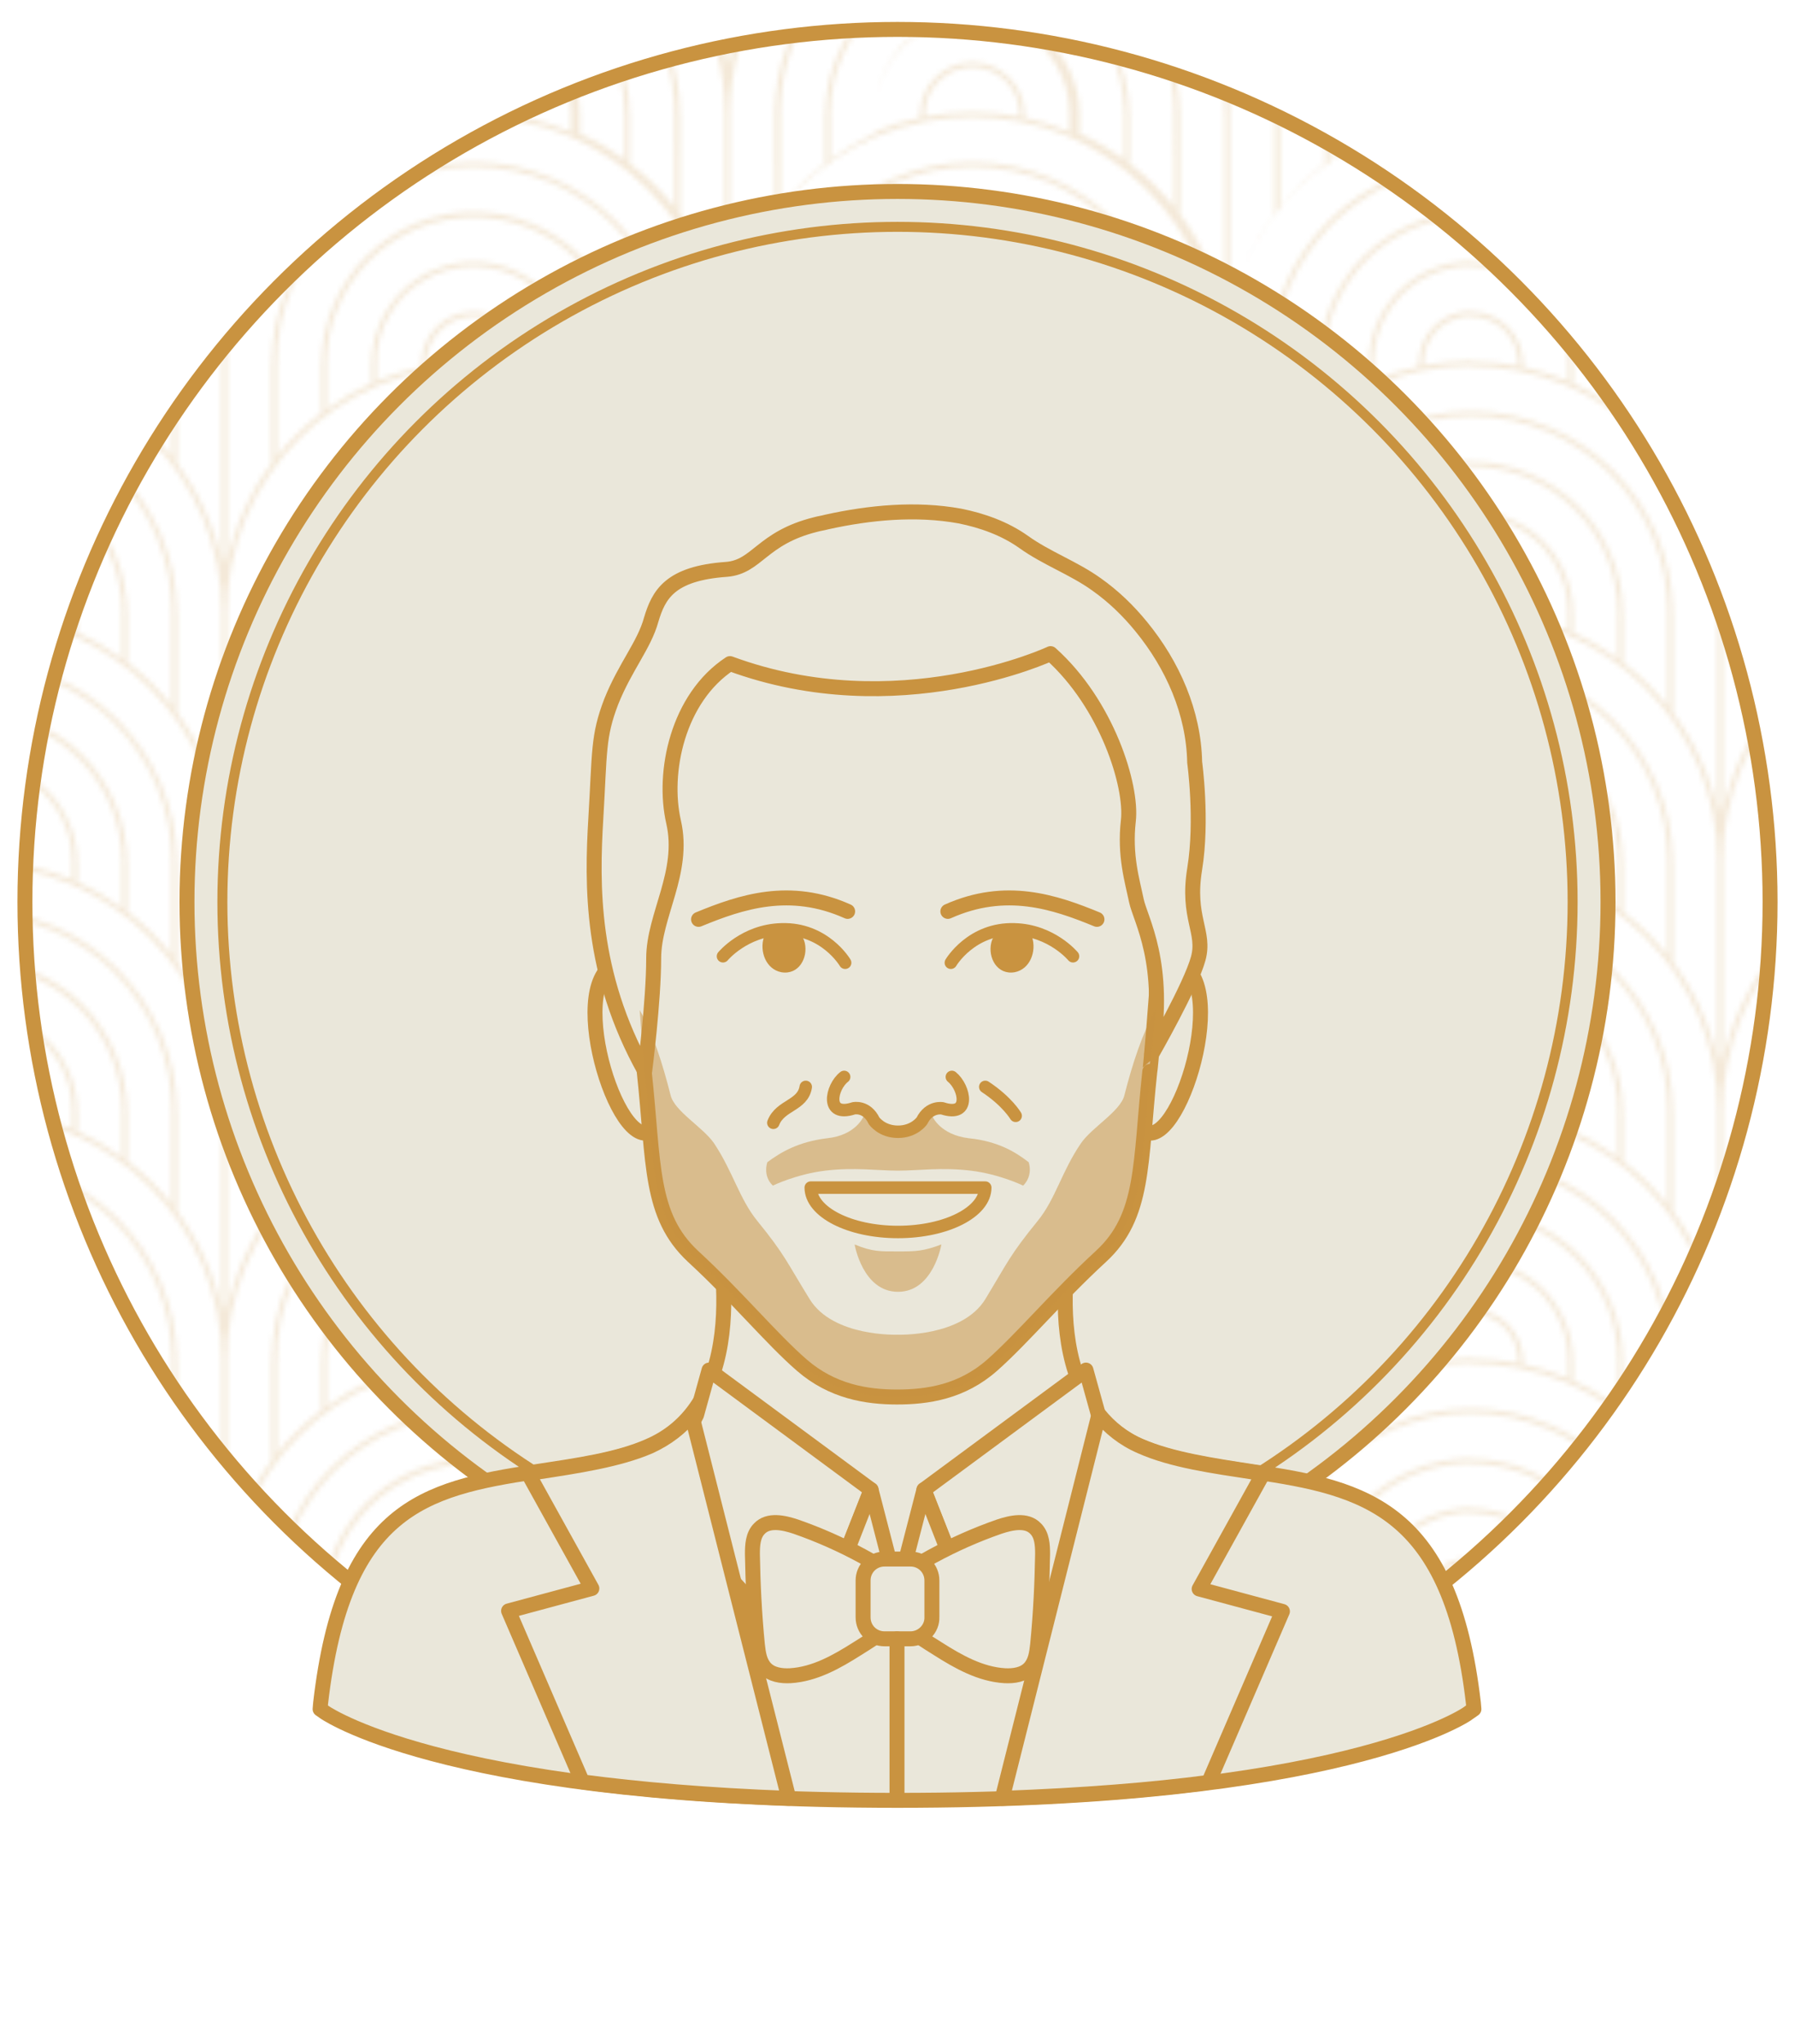<?xml version="1.0" encoding="utf-8"?>
<!-- Generator: Adobe Illustrator 22.0.0, SVG Export Plug-In . SVG Version: 6.00 Build 0)  -->
<svg version="1.1" id="Layer_1" xmlns="http://www.w3.org/2000/svg" xmlns:xlink="http://www.w3.org/1999/xlink" x="0px" y="0px"
	 viewBox="0 0 360 410" style="enable-background:new 0 0 360 410;" xml:space="preserve">
<style type="text/css">
	.st0{fill:none;}
	.st1{fill:#C99340;}
	
		.st2{fill:url(#SVGID_1_);fill-opacity:0.2;stroke:#C99340;stroke-width:3;stroke-linecap:round;stroke-linejoin:round;stroke-miterlimit:10;}
	.st3{fill:#EAE7DA;stroke:#C99340;stroke-width:3;stroke-linecap:round;stroke-linejoin:round;stroke-miterlimit:10;}
	.st4{fill:#EAE7DA;stroke:#C99340;stroke-width:2;stroke-linecap:round;stroke-linejoin:round;stroke-miterlimit:10;}
	.st5{fill:none;stroke:#C99340;stroke-width:3;stroke-linecap:round;stroke-linejoin:round;stroke-miterlimit:10;}
	.st6{fill:none;stroke:#C99340;stroke-width:2.5;stroke-linecap:round;stroke-linejoin:round;stroke-miterlimit:10;}
	.st7{fill:#C99340;fill-opacity:0.5;}
	.st8{fill:#EAE7DA;stroke:#C99340;stroke-width:2.5;stroke-linecap:round;stroke-linejoin:round;stroke-miterlimit:10;}
</style>
<pattern  x="-120" y="-95" width="600" height="600" patternUnits="userSpaceOnUse" id="New_Pattern_Swatch_2" viewBox="0 -600 600 600" style="overflow:visible;">
	<g>
		<rect y="-600" class="st0" width="600" height="600"/>
		<g>
			<path class="st1" d="M580.5-575v3.4c2.9-1.2,5.9-2.2,9-2.8v-0.6c0-5.8,4.7-10.5,10.5-10.5v1c-5.2,0-9.5,4.3-9.5,9.5v0.4
				c3.1-0.6,6.3-0.9,9.5-0.9v1c-27.3,0-49.5,22.2-49.5,49.5v40c1.5-7.4,4.6-14.3,9-20.1V-525c0-22.3,18.2-40.5,40.5-40.5v1
				c-21.8,0-39.5,17.7-39.5,39.5v18.6c2.6-3.3,5.6-6.2,9-8.8v-9.8c0-16.8,13.7-30.5,30.5-30.5v1c-16.3,0-29.5,13.2-29.5,29.5v9
				c2.8-2,5.8-3.8,9-5.2v-3.9c0-11.3,9.2-20.5,20.5-20.5v1c-10.8,0-19.5,8.7-19.5,19.5v3.4c2.9-1.2,5.9-2.2,9-2.8v-0.6
				c0-5.8,4.7-10.5,10.5-10.5v1c-5.2,0-9.5,4.3-9.5,9.5v0.4c3.1-0.6,6.3-0.9,9.5-0.9v1c-27.3,0-49.5,22.2-49.5,49.5v40
				c1.5-7.4,4.6-14.3,9-20.1V-475c0-22.3,18.2-40.5,40.5-40.5v1c-21.8,0-39.5,17.7-39.5,39.5v18.6c2.6-3.3,5.6-6.2,9-8.8v-9.8
				c0-16.8,13.7-30.5,30.5-30.5v1c-16.3,0-29.5,13.2-29.5,29.5v9c2.8-2,5.8-3.8,9-5.2v-3.9c0-11.3,9.2-20.5,20.5-20.5v1
				c-10.8,0-19.5,8.7-19.5,19.5v3.4c2.9-1.2,5.9-2.2,9-2.8v-0.6c0-5.8,4.7-10.5,10.5-10.5v1c-5.2,0-9.5,4.3-9.5,9.5v0.4
				c3.1-0.6,6.3-0.9,9.5-0.9v1c-27.3,0-49.5,22.2-49.5,49.5v40c1.5-7.4,4.6-14.3,9-20.1V-425c0-22.3,18.2-40.5,40.5-40.5v1
				c-21.8,0-39.5,17.7-39.5,39.5v18.6c2.6-3.3,5.6-6.2,9-8.8v-9.8c0-16.8,13.7-30.5,30.5-30.5v1c-16.3,0-29.5,13.2-29.5,29.5v9
				c2.8-2,5.8-3.8,9-5.2v-3.9c0-11.3,9.2-20.5,20.5-20.5v1c-10.8,0-19.5,8.7-19.5,19.5v3.4c2.9-1.2,5.9-2.2,9-2.8v-0.6
				c0-5.8,4.7-10.5,10.5-10.5v1c-5.2,0-9.5,4.3-9.5,9.5v0.4c3.1-0.6,6.3-0.9,9.5-0.9v1c-27.3,0-49.5,22.2-49.5,49.5v40
				c1.5-7.4,4.6-14.3,9-20.1V-375c0-22.3,18.2-40.5,40.5-40.5v1c-21.8,0-39.5,17.7-39.5,39.5v18.6c2.6-3.3,5.6-6.2,9-8.8v-9.8
				c0-16.8,13.7-30.5,30.5-30.5v1c-16.3,0-29.5,13.2-29.5,29.5v9c2.8-2,5.8-3.8,9-5.2v-3.9c0-11.3,9.2-20.5,20.5-20.5v1
				c-10.8,0-19.5,8.7-19.5,19.5v3.4c2.9-1.2,5.9-2.2,9-2.8v-0.6c0-5.8,4.7-10.5,10.5-10.5v1c-5.2,0-9.5,4.3-9.5,9.5v0.4
				c3.1-0.6,6.3-0.9,9.5-0.9v1c-27.3,0-49.5,22.2-49.5,49.5v40c1.5-7.4,4.6-14.3,9-20.1V-325c0-22.3,18.2-40.5,40.5-40.5v1
				c-21.8,0-39.5,17.7-39.5,39.5v18.6c2.6-3.3,5.6-6.2,9-8.8v-9.8c0-16.8,13.7-30.5,30.5-30.5v1c-16.3,0-29.5,13.2-29.5,29.5v9
				c2.8-2,5.8-3.8,9-5.2v-3.9c0-11.3,9.2-20.5,20.5-20.5v1c-10.8,0-19.5,8.7-19.5,19.5v3.4c2.9-1.2,5.9-2.2,9-2.8v-0.6
				c0-5.8,4.7-10.5,10.5-10.5v1c-5.2,0-9.5,4.3-9.5,9.5v0.4c3.1-0.6,6.3-0.9,9.5-0.9v1c-27.3,0-49.5,22.2-49.5,49.5v40
				c1.5-7.4,4.6-14.3,9-20.1V-275c0-22.3,18.2-40.5,40.5-40.5v1c-21.8,0-39.5,17.7-39.5,39.5v18.6c2.6-3.3,5.6-6.2,9-8.8v-9.8
				c0-16.8,13.7-30.5,30.5-30.5v1c-16.3,0-29.5,13.2-29.5,29.5v9c2.8-2,5.8-3.8,9-5.2v-3.9c0-11.3,9.2-20.5,20.5-20.5v1
				c-10.8,0-19.5,8.7-19.5,19.5v3.4c2.9-1.2,5.9-2.2,9-2.8v-0.6c0-5.8,4.7-10.5,10.5-10.5v1c-5.2,0-9.5,4.3-9.5,9.5v0.4
				c3.1-0.6,6.3-0.9,9.5-0.9v1c-27.3,0-49.5,22.2-49.5,49.5v40c1.5-7.4,4.6-14.3,9-20.1V-225c0-22.3,18.2-40.5,40.5-40.5v1
				c-21.8,0-39.5,17.7-39.5,39.5v18.6c2.6-3.3,5.6-6.2,9-8.8v-9.8c0-16.8,13.7-30.5,30.5-30.5v1c-16.3,0-29.5,13.2-29.5,29.5v9
				c2.8-2,5.8-3.8,9-5.2v-3.9c0-11.3,9.2-20.5,20.5-20.5v1c-10.8,0-19.5,8.7-19.5,19.5v3.4c2.9-1.2,5.9-2.2,9-2.8v-0.6
				c0-5.8,4.7-10.5,10.5-10.5v1c-5.2,0-9.5,4.3-9.5,9.5v0.4c3.1-0.6,6.3-0.9,9.5-0.9v1c-27.3,0-49.5,22.2-49.5,49.5v40
				c1.5-7.4,4.6-14.3,9-20.1V-175c0-22.3,18.2-40.5,40.5-40.5v1c-21.8,0-39.5,17.7-39.5,39.5v18.6c2.6-3.3,5.6-6.2,9-8.8v-9.8
				c0-16.8,13.7-30.5,30.5-30.5v1c-16.3,0-29.5,13.2-29.5,29.5v9c2.8-2,5.8-3.8,9-5.2v-3.9c0-11.3,9.2-20.5,20.5-20.5v1
				c-10.8,0-19.5,8.7-19.5,19.5v3.4c2.9-1.2,5.9-2.2,9-2.8v-0.6c0-5.8,4.7-10.5,10.5-10.5v1c-5.2,0-9.5,4.3-9.5,9.5v0.4
				c3.1-0.6,6.3-0.9,9.5-0.9v1c-27.3,0-49.5,22.2-49.5,49.5v40c1.5-7.4,4.6-14.3,9-20.1V-125c0-22.3,18.2-40.5,40.5-40.5v1
				c-21.8,0-39.5,17.7-39.5,39.5v18.6c2.6-3.3,5.6-6.2,9-8.8v-9.8c0-16.8,13.7-30.5,30.5-30.5v1c-16.3,0-29.5,13.2-29.5,29.5v9
				c2.8-2,5.8-3.8,9-5.2v-3.9c0-11.3,9.2-20.5,20.5-20.5v1c-10.8,0-19.5,8.7-19.5,19.5v3.4c2.9-1.2,5.9-2.2,9-2.8v-0.6
				c0-5.8,4.7-10.5,10.5-10.5v1c-5.2,0-9.5,4.3-9.5,9.5v0.4c3.1-0.6,6.3-0.9,9.5-0.9v1c-27.3,0-49.5,22.2-49.5,49.5v40
				c1.5-7.4,4.6-14.3,9-20.1V-75c0-22.3,18.2-40.5,40.5-40.5v1c-21.8,0-39.5,17.7-39.5,39.5v18.6c2.6-3.3,5.6-6.2,9-8.8V-75
				c0-16.8,13.7-30.5,30.5-30.5v1c-16.3,0-29.5,13.2-29.5,29.5v9c2.8-2,5.8-3.8,9-5.2V-75c0-11.3,9.2-20.5,20.5-20.5v1
				c-10.8,0-19.5,8.7-19.5,19.5v3.4c2.9-1.2,5.9-2.2,9-2.8V-75c0-5.8,4.7-10.5,10.5-10.5v1c-5.2,0-9.5,4.3-9.5,9.5v0.4
				c3.1-0.6,6.3-0.9,9.5-0.9v1c-27.3,0-49.5,22.2-49.5,49.5V0h-1v-25c0-27.3-22.2-49.5-49.5-49.5c-27.3,0-49.5,22.2-49.5,49.5V0h-1
				v-25c0-27.3-22.2-49.5-49.5-49.5c-27.3,0-49.5,22.2-49.5,49.5V0h-1v-25c0-27.3-22.2-49.5-49.5-49.5c-27.3,0-49.5,22.2-49.5,49.5
				V0h-1v-25c0-27.3-22.2-49.5-49.5-49.5S150.5-52.3,150.5-25V0h-1v-25c0-27.3-22.2-49.5-49.5-49.5S50.5-52.3,50.5-25V0h-1v-25
				c0-27.3-22.2-49.5-49.5-49.5v-1c3.2,0,6.4,0.3,9.5,0.9V-75c0-5.2-4.3-9.5-9.5-9.5v-1c5.8,0,10.5,4.7,10.5,10.5v0.6
				c3.1,0.7,6.1,1.6,9,2.8V-75c0-10.8-8.7-19.5-19.5-19.5v-1c11.3,0,20.5,9.2,20.5,20.5v3.9c3.2,1.4,6.2,3.2,9,5.2v-9
				c0-16.3-13.2-29.5-29.5-29.5v-1c16.8,0,30.5,13.7,30.5,30.5v9.8c3.4,2.5,6.4,5.5,9,8.8V-75c0-21.8-17.7-39.5-39.5-39.5v-1
				c22.3,0,40.5,18.2,40.5,40.5v19.9c4.4,5.9,7.5,12.7,9,20.1v-40c0-27.3-22.2-49.5-49.5-49.5v-1c3.2,0,6.4,0.3,9.5,0.9v-0.4
				c0-5.2-4.3-9.5-9.5-9.5v-1c5.8,0,10.5,4.7,10.5,10.5v0.6c3.1,0.7,6.1,1.6,9,2.8v-3.4c0-10.8-8.7-19.5-19.5-19.5v-1
				c11.3,0,20.5,9.2,20.5,20.5v3.9c3.2,1.4,6.2,3.2,9,5.2v-9c0-16.3-13.2-29.5-29.5-29.5v-1c16.8,0,30.5,13.7,30.5,30.5v9.8
				c3.4,2.5,6.4,5.5,9,8.8V-125c0-21.8-17.7-39.5-39.5-39.5v-1c22.3,0,40.5,18.2,40.5,40.5v19.9c4.4,5.9,7.5,12.7,9,20.1v-40
				c0-27.3-22.2-49.5-49.5-49.5v-1c3.2,0,6.4,0.3,9.5,0.9v-0.4c0-5.2-4.3-9.5-9.5-9.5v-1c5.8,0,10.5,4.7,10.5,10.5v0.6
				c3.1,0.7,6.1,1.6,9,2.8v-3.4c0-10.8-8.7-19.5-19.5-19.5v-1c11.3,0,20.5,9.2,20.5,20.5v3.9c3.2,1.4,6.2,3.2,9,5.2v-9
				c0-16.3-13.2-29.5-29.5-29.5v-1c16.8,0,30.5,13.7,30.5,30.5v9.8c3.4,2.5,6.4,5.5,9,8.8V-175c0-21.8-17.7-39.5-39.5-39.5v-1
				c22.3,0,40.5,18.2,40.5,40.5v19.9c4.4,5.9,7.5,12.7,9,20.1v-40c0-27.3-22.2-49.5-49.5-49.5v-1c3.2,0,6.4,0.3,9.5,0.9v-0.4
				c0-5.2-4.3-9.5-9.5-9.5v-1c5.8,0,10.5,4.7,10.5,10.5v0.6c3.1,0.7,6.1,1.6,9,2.8v-3.4c0-10.8-8.7-19.5-19.5-19.5v-1
				c11.3,0,20.5,9.2,20.5,20.5v3.9c3.2,1.4,6.2,3.2,9,5.2v-9c0-16.3-13.2-29.5-29.5-29.5v-1c16.8,0,30.5,13.7,30.5,30.5v9.8
				c3.4,2.5,6.4,5.5,9,8.8V-225c0-21.8-17.7-39.5-39.5-39.5v-1c22.3,0,40.5,18.2,40.5,40.5v19.9c4.4,5.9,7.5,12.7,9,20.1v-40
				c0-27.3-22.2-49.5-49.5-49.5v-1c3.2,0,6.4,0.3,9.5,0.9v-0.4c0-5.2-4.3-9.5-9.5-9.5v-1c5.8,0,10.5,4.7,10.5,10.5v0.6
				c3.1,0.7,6.1,1.6,9,2.8v-3.4c0-10.8-8.7-19.5-19.5-19.5v-1c11.3,0,20.5,9.2,20.5,20.5v3.9c3.2,1.4,6.2,3.2,9,5.2v-9
				c0-16.3-13.2-29.5-29.5-29.5v-1c16.8,0,30.5,13.7,30.5,30.5v9.8c3.4,2.5,6.4,5.5,9,8.8V-275c0-21.8-17.7-39.5-39.5-39.5v-1
				c22.3,0,40.5,18.2,40.5,40.5v19.9c4.4,5.9,7.5,12.7,9,20.1v-40c0-27.3-22.2-49.5-49.5-49.5v-1c3.2,0,6.4,0.3,9.5,0.9v-0.4
				c0-5.2-4.3-9.5-9.5-9.5v-1c5.8,0,10.5,4.7,10.5,10.5v0.6c3.1,0.7,6.1,1.6,9,2.8v-3.4c0-10.8-8.7-19.5-19.5-19.5v-1
				c11.3,0,20.5,9.2,20.5,20.5v3.9c3.2,1.4,6.2,3.2,9,5.2v-9c0-16.3-13.2-29.5-29.5-29.5v-1c16.8,0,30.5,13.7,30.5,30.5v9.8
				c3.4,2.5,6.4,5.5,9,8.8V-325c0-21.8-17.7-39.5-39.5-39.5v-1c22.3,0,40.5,18.2,40.5,40.5v19.9c4.4,5.9,7.5,12.7,9,20.1v-40
				c0-27.3-22.2-49.5-49.5-49.5v-1c3.2,0,6.4,0.3,9.5,0.9v-0.4c0-5.2-4.3-9.5-9.5-9.5v-1c5.8,0,10.5,4.7,10.5,10.5v0.6
				c3.1,0.7,6.1,1.6,9,2.8v-3.4c0-10.8-8.7-19.5-19.5-19.5v-1c11.3,0,20.5,9.2,20.5,20.5v3.9c3.2,1.4,6.2,3.2,9,5.2v-9
				c0-16.3-13.2-29.5-29.5-29.5v-1c16.8,0,30.5,13.7,30.5,30.5v9.8c3.4,2.5,6.4,5.5,9,8.8V-375c0-21.8-17.7-39.5-39.5-39.5v-1
				c22.3,0,40.5,18.2,40.5,40.5v19.9c4.4,5.9,7.5,12.7,9,20.1v-40c0-27.3-22.2-49.5-49.5-49.5v-1c3.2,0,6.4,0.3,9.5,0.9v-0.4
				c0-5.2-4.3-9.5-9.5-9.5v-1c5.8,0,10.5,4.7,10.5,10.5v0.6c3.1,0.7,6.1,1.6,9,2.8v-3.4c0-10.8-8.7-19.5-19.5-19.5v-1
				c11.3,0,20.5,9.2,20.5,20.5v3.9c3.2,1.4,6.2,3.2,9,5.2v-9c0-16.3-13.2-29.5-29.5-29.5v-1c16.8,0,30.5,13.7,30.5,30.5v9.8
				c3.4,2.5,6.4,5.5,9,8.8V-425c0-21.8-17.7-39.5-39.5-39.5v-1c22.3,0,40.5,18.2,40.5,40.5v19.9c4.4,5.9,7.5,12.7,9,20.1v-40
				c0-27.3-22.2-49.5-49.5-49.5v-1c3.2,0,6.4,0.3,9.5,0.9v-0.4c0-5.2-4.3-9.5-9.5-9.5v-1c5.8,0,10.5,4.7,10.5,10.5v0.6
				c3.1,0.7,6.1,1.6,9,2.8v-3.4c0-10.8-8.7-19.5-19.5-19.5v-1c11.3,0,20.5,9.2,20.5,20.5v3.9c3.2,1.4,6.2,3.2,9,5.2v-9
				c0-16.3-13.2-29.5-29.5-29.5v-1c16.8,0,30.5,13.7,30.5,30.5v9.8c3.4,2.5,6.4,5.5,9,8.8V-475c0-21.8-17.7-39.5-39.5-39.5v-1
				c22.3,0,40.5,18.2,40.5,40.5v19.9c4.4,5.9,7.5,12.7,9,20.1v-40c0-27.3-22.2-49.5-49.5-49.5v-1c3.2,0,6.4,0.3,9.5,0.9v-0.4
				c0-5.2-4.3-9.5-9.5-9.5v-1c5.8,0,10.5,4.7,10.5,10.5v0.6c3.1,0.7,6.1,1.6,9,2.8v-3.4c0-10.8-8.7-19.5-19.5-19.5v-1
				c11.3,0,20.5,9.2,20.5,20.5v3.9c3.2,1.4,6.2,3.2,9,5.2v-9c0-16.3-13.2-29.5-29.5-29.5v-1c16.8,0,30.5,13.7,30.5,30.5v9.8
				c3.4,2.5,6.4,5.5,9,8.8V-525c0-21.8-17.7-39.5-39.5-39.5v-1c22.3,0,40.5,18.2,40.5,40.5v19.9c4.4,5.9,7.5,12.7,9,20.1v-40
				c0-27.3-22.2-49.5-49.5-49.5v-1c3.2,0,6.4,0.3,9.5,0.9v-0.4c0-5.2-4.3-9.5-9.5-9.5v-1c5.8,0,10.5,4.7,10.5,10.5v0.6
				c3.1,0.7,6.1,1.6,9,2.8v-3.4c0-10.8-8.7-19.5-19.5-19.5v-1c11.3,0,20.5,9.2,20.5,20.5v3.9c3.2,1.4,6.2,3.2,9,5.2v-9
				c0-10.5-5.5-19.8-13.9-25h1.8c7.9,5.5,13.1,14.7,13.1,25v9.8c3.4,2.5,6.4,5.5,9,8.8V-575c0-9.5-3.4-18.2-8.9-25h1.3
				c5.4,6.9,8.7,15.6,8.7,25v19.9c4.4,5.9,7.5,12.7,9,20.1v-40c0-9.1-2.5-17.7-6.8-25h1.2c2.6,4.6,4.6,9.6,5.6,15v-15h1v15
				c1.1-5.3,3-10.4,5.6-15h1.2c-4.3,7.3-6.8,15.9-6.8,25v40c1.5-7.4,4.6-14.3,9-20.1V-575c0-9.4,3.2-18.1,8.7-25h1.3
				c-5.6,6.8-8.9,15.5-8.9,25v18.6c2.6-3.3,5.6-6.2,9-8.8v-9.8c0-10.3,5.2-19.5,13.1-25h1.8c-8.3,5.2-13.9,14.5-13.9,25v9
				c2.8-2,5.8-3.8,9-5.2v-3.9c0-11.3,9.2-20.5,20.5-20.5s20.5,9.2,20.5,20.5v3.9c3.2,1.4,6.2,3.2,9,5.2v-9c0-10.5-5.5-19.8-13.9-25
				h1.8c7.9,5.5,13.1,14.7,13.1,25v9.8c3.4,2.5,6.4,5.5,9,8.8V-575c0-9.5-3.4-18.2-8.9-25h1.3c5.4,6.9,8.7,15.6,8.7,25v19.9
				c4.4,5.9,7.5,12.7,9,20.1v-40c0-9.1-2.5-17.7-6.8-25h1.2c2.6,4.6,4.6,9.6,5.6,15v-15h1v15c1.1-5.3,3-10.4,5.6-15h1.2
				c-4.3,7.3-6.8,15.9-6.8,25v40c1.5-7.4,4.6-14.3,9-20.1V-575c0-9.4,3.2-18.1,8.7-25h1.3c-5.6,6.8-8.9,15.5-8.9,25v18.6
				c2.6-3.3,5.6-6.2,9-8.8v-9.8c0-10.3,5.2-19.5,13.1-25h1.8c-8.3,5.2-13.9,14.5-13.9,25v9c2.8-2,5.8-3.8,9-5.2v-3.9
				c0-11.3,9.2-20.5,20.5-20.5c11.3,0,20.5,9.2,20.5,20.5v3.9c3.2,1.4,6.2,3.2,9,5.2v-9c0-10.5-5.5-19.8-13.9-25h1.8
				c7.9,5.5,13.1,14.7,13.1,25v9.8c3.4,2.5,6.4,5.5,9,8.8V-575c0-9.5-3.4-18.2-8.9-25h1.3c5.4,6.9,8.7,15.6,8.7,25v19.9
				c4.4,5.9,7.5,12.7,9,20.1v-40c0-9.1-2.5-17.7-6.8-25h1.2c2.6,4.6,4.6,9.6,5.6,15v-15h1v15c1.1-5.3,3-10.4,5.6-15h1.2
				c-4.3,7.3-6.8,15.9-6.8,25v40c1.5-7.4,4.6-14.3,9-20.1V-575c0-9.4,3.2-18.1,8.7-25h1.3c-5.6,6.8-8.9,15.5-8.9,25v18.6
				c2.6-3.3,5.6-6.2,9-8.8v-9.8c0-10.3,5.2-19.5,13.1-25h1.8c-8.3,5.2-13.9,14.5-13.9,25v9c2.8-2,5.8-3.8,9-5.2v-3.9
				c0-11.3,9.2-20.5,20.5-20.5c11.3,0,20.5,9.2,20.5,20.5v3.9c3.2,1.4,6.2,3.2,9,5.2v-9c0-10.5-5.5-19.8-13.9-25h1.8
				c7.9,5.5,13.1,14.7,13.1,25v9.8c3.4,2.5,6.4,5.5,9,8.8V-575c0-9.5-3.4-18.2-8.9-25h1.3c5.4,6.9,8.7,15.6,8.7,25v19.9
				c4.4,5.9,7.5,12.7,9,20.1v-40c0-9.1-2.5-17.7-6.8-25h1.2c2.6,4.6,4.6,9.6,5.6,15v-15h1v15c1.1-5.3,3-10.4,5.6-15h1.2
				c-4.3,7.3-6.8,15.9-6.8,25v40c1.5-7.4,4.6-14.3,9-20.1V-575c0-9.4,3.2-18.1,8.7-25h1.3c-5.6,6.8-8.9,15.5-8.9,25v18.6
				c2.6-3.3,5.6-6.2,9-8.8v-9.8c0-10.3,5.2-19.5,13.1-25h1.8c-8.3,5.2-13.9,14.5-13.9,25v9c2.8-2,5.8-3.8,9-5.2v-3.9
				c0-11.3,9.2-20.5,20.5-20.5c11.3,0,20.5,9.2,20.5,20.5v3.9c3.2,1.4,6.2,3.2,9,5.2v-9c0-10.5-5.5-19.8-13.9-25h1.8
				c7.9,5.5,13.1,14.7,13.1,25v9.8c3.4,2.5,6.4,5.5,9,8.8V-575c0-9.5-3.4-18.2-8.9-25h1.3c5.4,6.9,8.7,15.6,8.7,25v19.9
				c4.4,5.9,7.5,12.7,9,20.1v-40c0-9.1-2.5-17.7-6.8-25h1.2c2.6,4.6,4.6,9.6,5.6,15v-15h1v15c1.1-5.3,3-10.4,5.6-15h1.2
				c-4.3,7.3-6.8,15.9-6.8,25v40c1.5-7.4,4.6-14.3,9-20.1V-575c0-9.4,3.2-18.1,8.7-25h1.3c-5.6,6.8-8.9,15.5-8.9,25v18.6
				c2.6-3.3,5.6-6.2,9-8.8v-9.8c0-10.3,5.2-19.5,13.1-25h1.8c-8.3,5.2-13.9,14.5-13.9,25v9c2.8-2,5.8-3.8,9-5.2v-3.9
				c0-11.3,9.2-20.5,20.5-20.5c11.3,0,20.5,9.2,20.5,20.5v3.9c3.2,1.4,6.2,3.2,9,5.2v-9c0-10.5-5.5-19.8-13.9-25h1.8
				c7.9,5.5,13.1,14.7,13.1,25v9.8c3.4,2.5,6.4,5.5,9,8.8V-575c0-9.5-3.4-18.2-8.9-25h1.3c5.4,6.9,8.7,15.6,8.7,25v19.9
				c4.4,5.9,7.5,12.7,9,20.1v-40c0-9.1-2.5-17.7-6.8-25h1.2c2.6,4.6,4.6,9.6,5.6,15v-15h1v15c1.1-5.3,3-10.4,5.6-15h1.2
				c-4.3,7.3-6.8,15.9-6.8,25v40c1.5-7.4,4.6-14.3,9-20.1V-575c0-9.4,3.2-18.1,8.7-25h1.3c-5.6,6.8-8.9,15.5-8.9,25v18.6
				c2.6-3.3,5.6-6.2,9-8.8v-9.8c0-10.3,5.2-19.5,13.1-25h1.8c-8.3,5.2-13.9,14.5-13.9,25v9c2.8-2,5.8-3.8,9-5.2v-3.9
				c0-11.3,9.2-20.5,20.5-20.5v1C589.2-594.5,580.5-585.8,580.5-575z M480.5-571.6c2.9-1.2,5.9-2.2,9-2.8v-0.6
				c0-5.8,4.7-10.5,10.5-10.5c5.8,0,10.5,4.7,10.5,10.5v0.6c3.1,0.7,6.1,1.6,9,2.8v-3.4c0-10.8-8.7-19.5-19.5-19.5
				c-10.8,0-19.5,8.7-19.5,19.5V-571.6z M509.5-575c0-5.2-4.3-9.5-9.5-9.5c-5.2,0-9.5,4.3-9.5,9.5v0.4c3.1-0.6,6.3-0.9,9.5-0.9
				c3.2,0,6.4,0.3,9.5,0.9V-575z M450.5-525v40c1.5-7.4,4.6-14.3,9-20.1V-525c0-22.3,18.2-40.5,40.5-40.5
				c22.3,0,40.5,18.2,40.5,40.5v19.9c4.4,5.9,7.5,12.7,9,20.1v-40c0-27.3-22.2-49.5-49.5-49.5C472.7-574.5,450.5-552.3,450.5-525z
				 M549.5-475c0-27.3-22.2-49.5-49.5-49.5c-27.3,0-49.5,22.2-49.5,49.5v40c1.5-7.4,4.6-14.3,9-20.1V-475
				c0-22.3,18.2-40.5,40.5-40.5c22.3,0,40.5,18.2,40.5,40.5v19.9c4.4,5.9,7.5,12.7,9,20.1V-475z M549.5-425
				c0-27.3-22.2-49.5-49.5-49.5c-27.3,0-49.5,22.2-49.5,49.5v40c1.5-7.4,4.6-14.3,9-20.1V-425c0-22.3,18.2-40.5,40.5-40.5
				c22.3,0,40.5,18.2,40.5,40.5v19.9c4.4,5.9,7.5,12.7,9,20.1V-425z M549.5-375c0-27.3-22.2-49.5-49.5-49.5
				c-27.3,0-49.5,22.2-49.5,49.5v40c1.5-7.4,4.6-14.3,9-20.1V-375c0-22.3,18.2-40.5,40.5-40.5c22.3,0,40.5,18.2,40.5,40.5v19.9
				c4.4,5.9,7.5,12.7,9,20.1V-375z M549.5-325c0-27.3-22.2-49.5-49.5-49.5c-27.3,0-49.5,22.2-49.5,49.5v40c1.5-7.4,4.6-14.3,9-20.1
				V-325c0-22.3,18.2-40.5,40.5-40.5c22.3,0,40.5,18.2,40.5,40.5v19.9c4.4,5.9,7.5,12.7,9,20.1V-325z M549.5-275
				c0-27.3-22.2-49.5-49.5-49.5c-27.3,0-49.5,22.2-49.5,49.5v40c1.5-7.4,4.6-14.3,9-20.1V-275c0-22.3,18.2-40.5,40.5-40.5
				c22.3,0,40.5,18.2,40.5,40.5v19.9c4.4,5.9,7.5,12.7,9,20.1V-275z M549.5-225c0-27.3-22.2-49.5-49.5-49.5
				c-27.3,0-49.5,22.2-49.5,49.5v40c1.5-7.4,4.6-14.3,9-20.1V-225c0-22.3,18.2-40.5,40.5-40.5c22.3,0,40.5,18.2,40.5,40.5v19.9
				c4.4,5.9,7.5,12.7,9,20.1V-225z M549.5-175c0-27.3-22.2-49.5-49.5-49.5c-27.3,0-49.5,22.2-49.5,49.5v40c1.5-7.4,4.6-14.3,9-20.1
				V-175c0-22.3,18.2-40.5,40.5-40.5c22.3,0,40.5,18.2,40.5,40.5v19.9c4.4,5.9,7.5,12.7,9,20.1V-175z M549.5-125
				c0-27.3-22.2-49.5-49.5-49.5c-27.3,0-49.5,22.2-49.5,49.5v40c1.5-7.4,4.6-14.3,9-20.1V-125c0-22.3,18.2-40.5,40.5-40.5
				c22.3,0,40.5,18.2,40.5,40.5v19.9c4.4,5.9,7.5,12.7,9,20.1V-125z M509.5-125c0-5.2-4.3-9.5-9.5-9.5c-5.2,0-9.5,4.3-9.5,9.5v0.4
				c3.1-0.6,6.3-0.9,9.5-0.9c3.2,0,6.4,0.3,9.5,0.9V-125z M510.5-125v0.6c3.1,0.7,6.1,1.6,9,2.8v-3.4c0-10.8-8.7-19.5-19.5-19.5
				c-10.8,0-19.5,8.7-19.5,19.5v3.4c2.9-1.2,5.9-2.2,9-2.8v-0.6c0-5.8,4.7-10.5,10.5-10.5C505.8-135.5,510.5-130.8,510.5-125z
				 M520.5-125v3.9c3.2,1.4,6.2,3.2,9,5.2v-9c0-16.3-13.2-29.5-29.5-29.5s-29.5,13.2-29.5,29.5v9c2.8-2,5.8-3.8,9-5.2v-3.9
				c0-11.3,9.2-20.5,20.5-20.5C511.3-145.5,520.5-136.3,520.5-125z M530.5-125v9.8c3.4,2.5,6.4,5.5,9,8.8V-125
				c0-21.8-17.7-39.5-39.5-39.5s-39.5,17.7-39.5,39.5v18.6c2.6-3.3,5.6-6.2,9-8.8v-9.8c0-16.8,13.7-30.5,30.5-30.5
				S530.5-141.8,530.5-125z M409.5-125c0-5.2-4.3-9.5-9.5-9.5c-5.2,0-9.5,4.3-9.5,9.5v0.4c3.1-0.6,6.3-0.9,9.5-0.9
				c3.2,0,6.4,0.3,9.5,0.9V-125z M410.5-125v0.6c3.1,0.7,6.1,1.6,9,2.8v-3.4c0-10.8-8.7-19.5-19.5-19.5c-10.8,0-19.5,8.7-19.5,19.5
				v3.4c2.9-1.2,5.9-2.2,9-2.8v-0.6c0-5.8,4.7-10.5,10.5-10.5S410.5-130.8,410.5-125z M420.5-125v3.9c3.2,1.4,6.2,3.2,9,5.2v-9
				c0-16.3-13.2-29.5-29.5-29.5c-16.3,0-29.5,13.2-29.5,29.5v9c2.8-2,5.8-3.8,9-5.2v-3.9c0-11.3,9.2-20.5,20.5-20.5
				C411.3-145.5,420.5-136.3,420.5-125z M430.5-125v9.8c3.4,2.5,6.4,5.5,9,8.8V-125c0-21.8-17.7-39.5-39.5-39.5
				c-21.8,0-39.5,17.7-39.5,39.5v18.6c2.6-3.3,5.6-6.2,9-8.8v-9.8c0-16.8,13.7-30.5,30.5-30.5C416.8-155.5,430.5-141.8,430.5-125z
				 M440.5-125v19.9c4.4,5.9,7.5,12.7,9,20.1v-40c0-27.3-22.2-49.5-49.5-49.5c-27.3,0-49.5,22.2-49.5,49.5v40
				c1.5-7.4,4.6-14.3,9-20.1V-125c0-22.3,18.2-40.5,40.5-40.5C422.3-165.5,440.5-147.3,440.5-125z M309.5-125c0-5.2-4.3-9.5-9.5-9.5
				c-5.2,0-9.5,4.3-9.5,9.5v0.4c3.1-0.6,6.3-0.9,9.5-0.9c3.2,0,6.4,0.3,9.5,0.9V-125z M310.5-125v0.6c3.1,0.7,6.1,1.6,9,2.8v-3.4
				c0-10.8-8.7-19.5-19.5-19.5c-10.8,0-19.5,8.7-19.5,19.5v3.4c2.9-1.2,5.9-2.2,9-2.8v-0.6c0-5.8,4.7-10.5,10.5-10.5
				S310.5-130.8,310.5-125z M320.5-125v3.9c3.2,1.4,6.2,3.2,9,5.2v-9c0-16.3-13.2-29.5-29.5-29.5c-16.3,0-29.5,13.2-29.5,29.5v9
				c2.8-2,5.8-3.8,9-5.2v-3.9c0-11.3,9.2-20.5,20.5-20.5C311.3-145.5,320.5-136.3,320.5-125z M330.5-125v9.8c3.4,2.5,6.4,5.5,9,8.8
				V-125c0-21.8-17.7-39.5-39.5-39.5s-39.5,17.7-39.5,39.5v18.6c2.6-3.3,5.6-6.2,9-8.8v-9.8c0-16.8,13.7-30.5,30.5-30.5
				C316.8-155.5,330.5-141.8,330.5-125z M340.5-125v19.9c4.4,5.9,7.5,12.7,9,20.1v-40c0-27.3-22.2-49.5-49.5-49.5
				c-27.3,0-49.5,22.2-49.5,49.5v40c1.5-7.4,4.6-14.3,9-20.1V-125c0-22.3,18.2-40.5,40.5-40.5C322.3-165.5,340.5-147.3,340.5-125z
				 M209.5-125c0-5.2-4.3-9.5-9.5-9.5c-5.2,0-9.5,4.3-9.5,9.5v0.4c3.1-0.6,6.3-0.9,9.5-0.9s6.4,0.3,9.5,0.9V-125z M210.5-125v0.6
				c3.1,0.7,6.1,1.6,9,2.8v-3.4c0-10.8-8.7-19.5-19.5-19.5c-10.8,0-19.5,8.7-19.5,19.5v3.4c2.9-1.2,5.9-2.2,9-2.8v-0.6
				c0-5.8,4.7-10.5,10.5-10.5C205.8-135.5,210.5-130.8,210.5-125z M220.5-125v3.9c3.2,1.4,6.2,3.2,9,5.2v-9
				c0-16.3-13.2-29.5-29.5-29.5s-29.5,13.2-29.5,29.5v9c2.8-2,5.8-3.8,9-5.2v-3.9c0-11.3,9.2-20.5,20.5-20.5
				C211.3-145.5,220.5-136.3,220.5-125z M230.5-125v9.8c3.4,2.5,6.4,5.5,9,8.8V-125c0-21.8-17.7-39.5-39.5-39.5
				s-39.5,17.7-39.5,39.5v18.6c2.6-3.3,5.6-6.2,9-8.8v-9.8c0-16.8,13.7-30.5,30.5-30.5S230.5-141.8,230.5-125z M240.5-125v19.9
				c4.4,5.9,7.5,12.7,9,20.1v-40c0-27.3-22.2-49.5-49.5-49.5s-49.5,22.2-49.5,49.5v40c1.5-7.4,4.6-14.3,9-20.1V-125
				c0-22.3,18.2-40.5,40.5-40.5S240.5-147.3,240.5-125z M109.5-125c0-5.2-4.3-9.5-9.5-9.5c-5.2,0-9.5,4.3-9.5,9.5v0.4
				c3.1-0.6,6.3-0.9,9.5-0.9c3.2,0,6.4,0.3,9.5,0.9V-125z M110.5-125v0.6c3.1,0.7,6.1,1.6,9,2.8v-3.4c0-10.8-8.7-19.5-19.5-19.5
				s-19.5,8.7-19.5,19.5v3.4c2.9-1.2,5.9-2.2,9-2.8v-0.6c0-5.8,4.7-10.5,10.5-10.5C105.8-135.5,110.5-130.8,110.5-125z M120.5-125
				v3.9c3.2,1.4,6.2,3.2,9,5.2v-9c0-16.3-13.2-29.5-29.5-29.5S70.5-141.3,70.5-125v9c2.8-2,5.8-3.8,9-5.2v-3.9
				c0-11.3,9.2-20.5,20.5-20.5S120.5-136.3,120.5-125z M130.5-125v9.8c3.4,2.5,6.4,5.5,9,8.8V-125c0-21.8-17.7-39.5-39.5-39.5
				S60.5-146.8,60.5-125v18.6c2.6-3.3,5.6-6.2,9-8.8v-9.8c0-16.8,13.7-30.5,30.5-30.5S130.5-141.8,130.5-125z M140.5-125v19.9
				c4.4,5.9,7.5,12.7,9,20.1v-40c0-27.3-22.2-49.5-49.5-49.5S50.5-152.3,50.5-125v40c1.5-7.4,4.6-14.3,9-20.1V-125
				c0-22.3,18.2-40.5,40.5-40.5S140.5-147.3,140.5-125z M50.5-435c1.5-7.4,4.6-14.3,9-20.1V-475c0-22.3,18.2-40.5,40.5-40.5
				s40.5,18.2,40.5,40.5v19.9c4.4,5.9,7.5,12.7,9,20.1v-40c0-27.3-22.2-49.5-49.5-49.5S50.5-502.3,50.5-475V-435z M139.5-525
				c0-21.8-17.7-39.5-39.5-39.5S60.5-546.8,60.5-525v18.6c2.6-3.3,5.6-6.2,9-8.8v-9.8c0-16.8,13.7-30.5,30.5-30.5
				s30.5,13.7,30.5,30.5v9.8c3.4,2.5,6.4,5.5,9,8.8V-525z M109.5-525c0-5.2-4.3-9.5-9.5-9.5c-5.2,0-9.5,4.3-9.5,9.5v0.4
				c3.1-0.6,6.3-0.9,9.5-0.9c3.2,0,6.4,0.3,9.5,0.9V-525z M110.5-525v0.6c3.1,0.7,6.1,1.6,9,2.8v-3.4c0-10.8-8.7-19.5-19.5-19.5
				s-19.5,8.7-19.5,19.5v3.4c2.9-1.2,5.9-2.2,9-2.8v-0.6c0-5.8,4.7-10.5,10.5-10.5C105.8-535.5,110.5-530.8,110.5-525z M120.5-525
				v3.9c3.2,1.4,6.2,3.2,9,5.2v-9c0-16.3-13.2-29.5-29.5-29.5S70.5-541.3,70.5-525v9c2.8-2,5.8-3.8,9-5.2v-3.9
				c0-11.3,9.2-20.5,20.5-20.5S120.5-536.3,120.5-525z M239.5-525c0-21.8-17.7-39.5-39.5-39.5s-39.5,17.7-39.5,39.5v18.6
				c2.6-3.3,5.6-6.2,9-8.8v-9.8c0-16.8,13.7-30.5,30.5-30.5s30.5,13.7,30.5,30.5v9.8c3.4,2.5,6.4,5.5,9,8.8V-525z M209.5-525
				c0-5.2-4.3-9.5-9.5-9.5c-5.2,0-9.5,4.3-9.5,9.5v0.4c3.1-0.6,6.3-0.9,9.5-0.9s6.4,0.3,9.5,0.9V-525z M210.5-525v0.6
				c3.1,0.7,6.1,1.6,9,2.8v-3.4c0-10.8-8.7-19.5-19.5-19.5c-10.8,0-19.5,8.7-19.5,19.5v3.4c2.9-1.2,5.9-2.2,9-2.8v-0.6
				c0-5.8,4.7-10.5,10.5-10.5C205.8-535.5,210.5-530.8,210.5-525z M220.5-525v3.9c3.2,1.4,6.2,3.2,9,5.2v-9
				c0-16.3-13.2-29.5-29.5-29.5s-29.5,13.2-29.5,29.5v9c2.8-2,5.8-3.8,9-5.2v-3.9c0-11.3,9.2-20.5,20.5-20.5
				C211.3-545.5,220.5-536.3,220.5-525z M150.5-475v40c1.5-7.4,4.6-14.3,9-20.1V-475c0-22.3,18.2-40.5,40.5-40.5
				s40.5,18.2,40.5,40.5v19.9c4.4,5.9,7.5,12.7,9,20.1v-40c0-27.3-22.2-49.5-49.5-49.5S150.5-502.3,150.5-475z M339.5-525
				c0-21.8-17.7-39.5-39.5-39.5s-39.5,17.7-39.5,39.5v18.6c2.6-3.3,5.6-6.2,9-8.8v-9.8c0-16.8,13.7-30.5,30.5-30.5
				c16.8,0,30.5,13.7,30.5,30.5v9.8c3.4,2.5,6.4,5.5,9,8.8V-525z M309.5-525c0-5.2-4.3-9.5-9.5-9.5c-5.2,0-9.5,4.3-9.5,9.5v0.4
				c3.1-0.6,6.3-0.9,9.5-0.9c3.2,0,6.4,0.3,9.5,0.9V-525z M310.5-525v0.6c3.1,0.7,6.1,1.6,9,2.8v-3.4c0-10.8-8.7-19.5-19.5-19.5
				c-10.8,0-19.5,8.7-19.5,19.5v3.4c2.9-1.2,5.9-2.2,9-2.8v-0.6c0-5.8,4.7-10.5,10.5-10.5S310.5-530.8,310.5-525z M320.5-525v3.9
				c3.2,1.4,6.2,3.2,9,5.2v-9c0-16.3-13.2-29.5-29.5-29.5c-16.3,0-29.5,13.2-29.5,29.5v9c2.8-2,5.8-3.8,9-5.2v-3.9
				c0-11.3,9.2-20.5,20.5-20.5C311.3-545.5,320.5-536.3,320.5-525z M250.5-475v40c1.5-7.4,4.6-14.3,9-20.1V-475
				c0-22.3,18.2-40.5,40.5-40.5c22.3,0,40.5,18.2,40.5,40.5v19.9c4.4,5.9,7.5,12.7,9,20.1v-40c0-27.3-22.2-49.5-49.5-49.5
				C272.7-524.5,250.5-502.3,250.5-475z M439.5-525c0-21.8-17.7-39.5-39.5-39.5c-21.8,0-39.5,17.7-39.5,39.5v18.6
				c2.6-3.3,5.6-6.2,9-8.8v-9.8c0-16.8,13.7-30.5,30.5-30.5c16.8,0,30.5,13.7,30.5,30.5v9.8c3.4,2.5,6.4,5.5,9,8.8V-525z M409.5-525
				c0-5.2-4.3-9.5-9.5-9.5c-5.2,0-9.5,4.3-9.5,9.5v0.4c3.1-0.6,6.3-0.9,9.5-0.9c3.2,0,6.4,0.3,9.5,0.9V-525z M410.5-525v0.6
				c3.1,0.7,6.1,1.6,9,2.8v-3.4c0-10.8-8.7-19.5-19.5-19.5c-10.8,0-19.5,8.7-19.5,19.5v3.4c2.9-1.2,5.9-2.2,9-2.8v-0.6
				c0-5.8,4.7-10.5,10.5-10.5S410.5-530.8,410.5-525z M420.5-525v3.9c3.2,1.4,6.2,3.2,9,5.2v-9c0-16.3-13.2-29.5-29.5-29.5
				c-16.3,0-29.5,13.2-29.5,29.5v9c2.8-2,5.8-3.8,9-5.2v-3.9c0-11.3,9.2-20.5,20.5-20.5C411.3-545.5,420.5-536.3,420.5-525z
				 M350.5-475v40c1.5-7.4,4.6-14.3,9-20.1V-475c0-22.3,18.2-40.5,40.5-40.5c22.3,0,40.5,18.2,40.5,40.5v19.9
				c4.4,5.9,7.5,12.7,9,20.1v-40c0-27.3-22.2-49.5-49.5-49.5C372.7-524.5,350.5-502.3,350.5-475z M409.5-175c0-5.2-4.3-9.5-9.5-9.5
				c-5.2,0-9.5,4.3-9.5,9.5v0.4c3.1-0.6,6.3-0.9,9.5-0.9c3.2,0,6.4,0.3,9.5,0.9V-175z M410.5-175v0.6c3.1,0.7,6.1,1.6,9,2.8v-3.4
				c0-10.8-8.7-19.5-19.5-19.5c-10.8,0-19.5,8.7-19.5,19.5v3.4c2.9-1.2,5.9-2.2,9-2.8v-0.6c0-5.8,4.7-10.5,10.5-10.5
				S410.5-180.8,410.5-175z M420.5-175v3.9c3.2,1.4,6.2,3.2,9,5.2v-9c0-16.3-13.2-29.5-29.5-29.5c-16.3,0-29.5,13.2-29.5,29.5v9
				c2.8-2,5.8-3.8,9-5.2v-3.9c0-11.3,9.2-20.5,20.5-20.5C411.3-195.5,420.5-186.3,420.5-175z M430.5-175v9.8c3.4,2.5,6.4,5.5,9,8.8
				V-175c0-21.8-17.7-39.5-39.5-39.5c-21.8,0-39.5,17.7-39.5,39.5v18.6c2.6-3.3,5.6-6.2,9-8.8v-9.8c0-16.8,13.7-30.5,30.5-30.5
				C416.8-205.5,430.5-191.8,430.5-175z M440.5-175v19.9c4.4,5.9,7.5,12.7,9,20.1v-40c0-27.3-22.2-49.5-49.5-49.5
				c-27.3,0-49.5,22.2-49.5,49.5v40c1.5-7.4,4.6-14.3,9-20.1V-175c0-22.3,18.2-40.5,40.5-40.5C422.3-215.5,440.5-197.3,440.5-175z
				 M309.5-175c0-5.2-4.3-9.5-9.5-9.5c-5.2,0-9.5,4.3-9.5,9.5v0.4c3.1-0.6,6.3-0.9,9.5-0.9c3.2,0,6.4,0.3,9.5,0.9V-175z M310.5-175
				v0.6c3.1,0.7,6.1,1.6,9,2.8v-3.4c0-10.8-8.7-19.5-19.5-19.5c-10.8,0-19.5,8.7-19.5,19.5v3.4c2.9-1.2,5.9-2.2,9-2.8v-0.6
				c0-5.8,4.7-10.5,10.5-10.5S310.5-180.8,310.5-175z M320.5-175v3.9c3.2,1.4,6.2,3.2,9,5.2v-9c0-16.3-13.2-29.5-29.5-29.5
				c-16.3,0-29.5,13.2-29.5,29.5v9c2.8-2,5.8-3.8,9-5.2v-3.9c0-11.3,9.2-20.5,20.5-20.5C311.3-195.5,320.5-186.3,320.5-175z
				 M330.5-175v9.8c3.4,2.5,6.4,5.5,9,8.8V-175c0-21.8-17.7-39.5-39.5-39.5s-39.5,17.7-39.5,39.5v18.6c2.6-3.3,5.6-6.2,9-8.8v-9.8
				c0-16.8,13.7-30.5,30.5-30.5C316.8-205.5,330.5-191.8,330.5-175z M340.5-175v19.9c4.4,5.9,7.5,12.7,9,20.1v-40
				c0-27.3-22.2-49.5-49.5-49.5c-27.3,0-49.5,22.2-49.5,49.5v40c1.5-7.4,4.6-14.3,9-20.1V-175c0-22.3,18.2-40.5,40.5-40.5
				C322.3-215.5,340.5-197.3,340.5-175z M209.5-175c0-5.2-4.3-9.5-9.5-9.5c-5.2,0-9.5,4.3-9.5,9.5v0.4c3.1-0.6,6.3-0.9,9.5-0.9
				s6.4,0.3,9.5,0.9V-175z M210.5-175v0.6c3.1,0.7,6.1,1.6,9,2.8v-3.4c0-10.8-8.7-19.5-19.5-19.5c-10.8,0-19.5,8.7-19.5,19.5v3.4
				c2.9-1.2,5.9-2.2,9-2.8v-0.6c0-5.8,4.7-10.5,10.5-10.5C205.8-185.5,210.5-180.8,210.5-175z M220.5-175v3.9c3.2,1.4,6.2,3.2,9,5.2
				v-9c0-16.3-13.2-29.5-29.5-29.5s-29.5,13.2-29.5,29.5v9c2.8-2,5.8-3.8,9-5.2v-3.9c0-11.3,9.2-20.5,20.5-20.5
				C211.3-195.5,220.5-186.3,220.5-175z M230.5-175v9.8c3.4,2.5,6.4,5.5,9,8.8V-175c0-21.8-17.7-39.5-39.5-39.5
				s-39.5,17.7-39.5,39.5v18.6c2.6-3.3,5.6-6.2,9-8.8v-9.8c0-16.8,13.7-30.5,30.5-30.5S230.5-191.8,230.5-175z M240.5-175v19.9
				c4.4,5.9,7.5,12.7,9,20.1v-40c0-27.3-22.2-49.5-49.5-49.5s-49.5,22.2-49.5,49.5v40c1.5-7.4,4.6-14.3,9-20.1V-175
				c0-22.3,18.2-40.5,40.5-40.5S240.5-197.3,240.5-175z M239.5-475c0-21.8-17.7-39.5-39.5-39.5s-39.5,17.7-39.5,39.5v18.6
				c2.6-3.3,5.6-6.2,9-8.8v-9.8c0-16.8,13.7-30.5,30.5-30.5s30.5,13.7,30.5,30.5v9.8c3.4,2.5,6.4,5.5,9,8.8V-475z M209.5-475
				c0-5.2-4.3-9.5-9.5-9.5c-5.2,0-9.5,4.3-9.5,9.5v0.4c3.1-0.6,6.3-0.9,9.5-0.9s6.4,0.3,9.5,0.9V-475z M210.5-475v0.6
				c3.1,0.7,6.1,1.6,9,2.8v-3.4c0-10.8-8.7-19.5-19.5-19.5c-10.8,0-19.5,8.7-19.5,19.5v3.4c2.9-1.2,5.9-2.2,9-2.8v-0.6
				c0-5.8,4.7-10.5,10.5-10.5C205.8-485.5,210.5-480.8,210.5-475z M220.5-475v3.9c3.2,1.4,6.2,3.2,9,5.2v-9
				c0-16.3-13.2-29.5-29.5-29.5s-29.5,13.2-29.5,29.5v9c2.8-2,5.8-3.8,9-5.2v-3.9c0-11.3,9.2-20.5,20.5-20.5
				C211.3-495.5,220.5-486.3,220.5-475z M150.5-425v40c1.5-7.4,4.6-14.3,9-20.1V-425c0-22.3,18.2-40.5,40.5-40.5
				s40.5,18.2,40.5,40.5v19.9c4.4,5.9,7.5,12.7,9,20.1v-40c0-27.3-22.2-49.5-49.5-49.5S150.5-452.3,150.5-425z M339.5-475
				c0-21.8-17.7-39.5-39.5-39.5s-39.5,17.7-39.5,39.5v18.6c2.6-3.3,5.6-6.2,9-8.8v-9.8c0-16.8,13.7-30.5,30.5-30.5
				c16.8,0,30.5,13.7,30.5,30.5v9.8c3.4,2.5,6.4,5.5,9,8.8V-475z M309.5-475c0-5.2-4.3-9.5-9.5-9.5c-5.2,0-9.5,4.3-9.5,9.5v0.4
				c3.1-0.6,6.3-0.9,9.5-0.9c3.2,0,6.4,0.3,9.5,0.9V-475z M310.5-475v0.6c3.1,0.7,6.1,1.6,9,2.8v-3.4c0-10.8-8.7-19.5-19.5-19.5
				c-10.8,0-19.5,8.7-19.5,19.5v3.4c2.9-1.2,5.9-2.2,9-2.8v-0.6c0-5.8,4.7-10.5,10.5-10.5S310.5-480.8,310.5-475z M320.5-475v3.9
				c3.2,1.4,6.2,3.2,9,5.2v-9c0-16.3-13.2-29.5-29.5-29.5c-16.3,0-29.5,13.2-29.5,29.5v9c2.8-2,5.8-3.8,9-5.2v-3.9
				c0-11.3,9.2-20.5,20.5-20.5C311.3-495.5,320.5-486.3,320.5-475z M250.5-425v40c1.5-7.4,4.6-14.3,9-20.1V-425
				c0-22.3,18.2-40.5,40.5-40.5c22.3,0,40.5,18.2,40.5,40.5v19.9c4.4,5.9,7.5,12.7,9,20.1v-40c0-27.3-22.2-49.5-49.5-49.5
				C272.7-474.5,250.5-452.3,250.5-425z M439.5-475c0-21.8-17.7-39.5-39.5-39.5c-21.8,0-39.5,17.7-39.5,39.5v18.6
				c2.6-3.3,5.6-6.2,9-8.8v-9.8c0-16.8,13.7-30.5,30.5-30.5c16.8,0,30.5,13.7,30.5,30.5v9.8c3.4,2.5,6.4,5.5,9,8.8V-475z M409.5-475
				c0-5.2-4.3-9.5-9.5-9.5c-5.2,0-9.5,4.3-9.5,9.5v0.4c3.1-0.6,6.3-0.9,9.5-0.9c3.2,0,6.4,0.3,9.5,0.9V-475z M410.5-475v0.6
				c3.1,0.7,6.1,1.6,9,2.8v-3.4c0-10.8-8.7-19.5-19.5-19.5c-10.8,0-19.5,8.7-19.5,19.5v3.4c2.9-1.2,5.9-2.2,9-2.8v-0.6
				c0-5.8,4.7-10.5,10.5-10.5S410.5-480.8,410.5-475z M420.5-475v3.9c3.2,1.4,6.2,3.2,9,5.2v-9c0-16.3-13.2-29.5-29.5-29.5
				c-16.3,0-29.5,13.2-29.5,29.5v9c2.8-2,5.8-3.8,9-5.2v-3.9c0-11.3,9.2-20.5,20.5-20.5C411.3-495.5,420.5-486.3,420.5-475z
				 M350.5-425v40c1.5-7.4,4.6-14.3,9-20.1V-425c0-22.3,18.2-40.5,40.5-40.5c22.3,0,40.5,18.2,40.5,40.5v19.9
				c4.4,5.9,7.5,12.7,9,20.1v-40c0-27.3-22.2-49.5-49.5-49.5C372.7-474.5,350.5-452.3,350.5-425z M449.5-375
				c0-27.3-22.2-49.5-49.5-49.5c-27.3,0-49.5,22.2-49.5,49.5v40c1.5-7.4,4.6-14.3,9-20.1V-375c0-22.3,18.2-40.5,40.5-40.5
				c22.3,0,40.5,18.2,40.5,40.5v19.9c4.4,5.9,7.5,12.7,9,20.1V-375z M449.5-325c0-27.3-22.2-49.5-49.5-49.5
				c-27.3,0-49.5,22.2-49.5,49.5v40c1.5-7.4,4.6-14.3,9-20.1V-325c0-22.3,18.2-40.5,40.5-40.5c22.3,0,40.5,18.2,40.5,40.5v19.9
				c4.4,5.9,7.5,12.7,9,20.1V-325z M449.5-275c0-27.3-22.2-49.5-49.5-49.5c-27.3,0-49.5,22.2-49.5,49.5v40c1.5-7.4,4.6-14.3,9-20.1
				V-275c0-22.3,18.2-40.5,40.5-40.5c22.3,0,40.5,18.2,40.5,40.5v19.9c4.4,5.9,7.5,12.7,9,20.1V-275z M449.5-225
				c0-27.3-22.2-49.5-49.5-49.5c-27.3,0-49.5,22.2-49.5,49.5v40c1.5-7.4,4.6-14.3,9-20.1V-225c0-22.3,18.2-40.5,40.5-40.5
				c22.3,0,40.5,18.2,40.5,40.5v19.9c4.4,5.9,7.5,12.7,9,20.1V-225z M409.5-225c0-5.2-4.3-9.5-9.5-9.5c-5.2,0-9.5,4.3-9.5,9.5v0.4
				c3.1-0.6,6.3-0.9,9.5-0.9c3.2,0,6.4,0.3,9.5,0.9V-225z M410.5-225v0.6c3.1,0.7,6.1,1.6,9,2.8v-3.4c0-10.8-8.7-19.5-19.5-19.5
				c-10.8,0-19.5,8.7-19.5,19.5v3.4c2.9-1.2,5.9-2.2,9-2.8v-0.6c0-5.8,4.7-10.5,10.5-10.5S410.5-230.8,410.5-225z M420.5-225v3.9
				c3.2,1.4,6.2,3.2,9,5.2v-9c0-16.3-13.2-29.5-29.5-29.5c-16.3,0-29.5,13.2-29.5,29.5v9c2.8-2,5.8-3.8,9-5.2v-3.9
				c0-11.3,9.2-20.5,20.5-20.5C411.3-245.5,420.5-236.3,420.5-225z M430.5-225v9.8c3.4,2.5,6.4,5.5,9,8.8V-225
				c0-21.8-17.7-39.5-39.5-39.5c-21.8,0-39.5,17.7-39.5,39.5v18.6c2.6-3.3,5.6-6.2,9-8.8v-9.8c0-16.8,13.7-30.5,30.5-30.5
				C416.8-255.5,430.5-241.8,430.5-225z M309.5-225c0-5.2-4.3-9.5-9.5-9.5c-5.2,0-9.5,4.3-9.5,9.5v0.4c3.1-0.6,6.3-0.9,9.5-0.9
				c3.2,0,6.4,0.3,9.5,0.9V-225z M310.5-225v0.6c3.1,0.7,6.1,1.6,9,2.8v-3.4c0-10.8-8.7-19.5-19.5-19.5c-10.8,0-19.5,8.7-19.5,19.5
				v3.4c2.9-1.2,5.9-2.2,9-2.8v-0.6c0-5.8,4.7-10.5,10.5-10.5S310.5-230.8,310.5-225z M320.5-225v3.9c3.2,1.4,6.2,3.2,9,5.2v-9
				c0-16.3-13.2-29.5-29.5-29.5c-16.3,0-29.5,13.2-29.5,29.5v9c2.8-2,5.8-3.8,9-5.2v-3.9c0-11.3,9.2-20.5,20.5-20.5
				C311.3-245.5,320.5-236.3,320.5-225z M330.5-225v9.8c3.4,2.5,6.4,5.5,9,8.8V-225c0-21.8-17.7-39.5-39.5-39.5
				s-39.5,17.7-39.5,39.5v18.6c2.6-3.3,5.6-6.2,9-8.8v-9.8c0-16.8,13.7-30.5,30.5-30.5C316.8-255.5,330.5-241.8,330.5-225z
				 M340.5-225v19.9c4.4,5.9,7.5,12.7,9,20.1v-40c0-27.3-22.2-49.5-49.5-49.5c-27.3,0-49.5,22.2-49.5,49.5v40
				c1.5-7.4,4.6-14.3,9-20.1V-225c0-22.3,18.2-40.5,40.5-40.5C322.3-265.5,340.5-247.3,340.5-225z M209.5-225c0-5.2-4.3-9.5-9.5-9.5
				c-5.2,0-9.5,4.3-9.5,9.5v0.4c3.1-0.6,6.3-0.9,9.5-0.9s6.4,0.3,9.5,0.9V-225z M210.5-225v0.6c3.1,0.7,6.1,1.6,9,2.8v-3.4
				c0-10.8-8.7-19.5-19.5-19.5c-10.8,0-19.5,8.7-19.5,19.5v3.4c2.9-1.2,5.9-2.2,9-2.8v-0.6c0-5.8,4.7-10.5,10.5-10.5
				C205.8-235.5,210.5-230.8,210.5-225z M220.5-225v3.9c3.2,1.4,6.2,3.2,9,5.2v-9c0-16.3-13.2-29.5-29.5-29.5s-29.5,13.2-29.5,29.5
				v9c2.8-2,5.8-3.8,9-5.2v-3.9c0-11.3,9.2-20.5,20.5-20.5C211.3-245.5,220.5-236.3,220.5-225z M230.5-225v9.8
				c3.4,2.5,6.4,5.5,9,8.8V-225c0-21.8-17.7-39.5-39.5-39.5s-39.5,17.7-39.5,39.5v18.6c2.6-3.3,5.6-6.2,9-8.8v-9.8
				c0-16.8,13.7-30.5,30.5-30.5S230.5-241.8,230.5-225z M240.5-225v19.9c4.4,5.9,7.5,12.7,9,20.1v-40c0-27.3-22.2-49.5-49.5-49.5
				s-49.5,22.2-49.5,49.5v40c1.5-7.4,4.6-14.3,9-20.1V-225c0-22.3,18.2-40.5,40.5-40.5S240.5-247.3,240.5-225z M150.5-335
				c1.5-7.4,4.6-14.3,9-20.1V-375c0-22.3,18.2-40.5,40.5-40.5s40.5,18.2,40.5,40.5v19.9c4.4,5.9,7.5,12.7,9,20.1v-40
				c0-27.3-22.2-49.5-49.5-49.5s-49.5,22.2-49.5,49.5V-335z M239.5-425c0-21.8-17.7-39.5-39.5-39.5s-39.5,17.7-39.5,39.5v18.6
				c2.6-3.3,5.6-6.2,9-8.8v-9.8c0-16.8,13.7-30.5,30.5-30.5s30.5,13.7,30.5,30.5v9.8c3.4,2.5,6.4,5.5,9,8.8V-425z M209.5-425
				c0-5.2-4.3-9.5-9.5-9.5c-5.2,0-9.5,4.3-9.5,9.5v0.4c3.1-0.6,6.3-0.9,9.5-0.9s6.4,0.3,9.5,0.9V-425z M210.5-425v0.6
				c3.1,0.7,6.1,1.6,9,2.8v-3.4c0-10.8-8.7-19.5-19.5-19.5c-10.8,0-19.5,8.7-19.5,19.5v3.4c2.9-1.2,5.9-2.2,9-2.8v-0.6
				c0-5.8,4.7-10.5,10.5-10.5C205.8-435.5,210.5-430.8,210.5-425z M220.5-425v3.9c3.2,1.4,6.2,3.2,9,5.2v-9
				c0-16.3-13.2-29.5-29.5-29.5s-29.5,13.2-29.5,29.5v9c2.8-2,5.8-3.8,9-5.2v-3.9c0-11.3,9.2-20.5,20.5-20.5
				C211.3-445.5,220.5-436.3,220.5-425z M339.5-425c0-21.8-17.7-39.5-39.5-39.5s-39.5,17.7-39.5,39.5v18.6c2.6-3.3,5.6-6.2,9-8.8
				v-9.8c0-16.8,13.7-30.5,30.5-30.5c16.8,0,30.5,13.7,30.5,30.5v9.8c3.4,2.5,6.4,5.5,9,8.8V-425z M309.5-425c0-5.2-4.3-9.5-9.5-9.5
				c-5.2,0-9.5,4.3-9.5,9.5v0.4c3.1-0.6,6.3-0.9,9.5-0.9c3.2,0,6.4,0.3,9.5,0.9V-425z M310.5-425v0.6c3.1,0.7,6.1,1.6,9,2.8v-3.4
				c0-10.8-8.7-19.5-19.5-19.5c-10.8,0-19.5,8.7-19.5,19.5v3.4c2.9-1.2,5.9-2.2,9-2.8v-0.6c0-5.8,4.7-10.5,10.5-10.5
				S310.5-430.8,310.5-425z M320.5-425v3.9c3.2,1.4,6.2,3.2,9,5.2v-9c0-16.3-13.2-29.5-29.5-29.5c-16.3,0-29.5,13.2-29.5,29.5v9
				c2.8-2,5.8-3.8,9-5.2v-3.9c0-11.3,9.2-20.5,20.5-20.5C311.3-445.5,320.5-436.3,320.5-425z M250.5-375v40c1.5-7.4,4.6-14.3,9-20.1
				V-375c0-22.3,18.2-40.5,40.5-40.5c22.3,0,40.5,18.2,40.5,40.5v19.9c4.4,5.9,7.5,12.7,9,20.1v-40c0-27.3-22.2-49.5-49.5-49.5
				C272.7-424.5,250.5-402.3,250.5-375z M309.5-275c0-5.2-4.3-9.5-9.5-9.5c-5.2,0-9.5,4.3-9.5,9.5v0.4c3.1-0.6,6.3-0.9,9.5-0.9
				c3.2,0,6.4,0.3,9.5,0.9V-275z M310.5-275v0.6c3.1,0.7,6.1,1.6,9,2.8v-3.4c0-10.8-8.7-19.5-19.5-19.5c-10.8,0-19.5,8.7-19.5,19.5
				v3.4c2.9-1.2,5.9-2.2,9-2.8v-0.6c0-5.8,4.7-10.5,10.5-10.5S310.5-280.8,310.5-275z M320.5-275v3.9c3.2,1.4,6.2,3.2,9,5.2v-9
				c0-16.3-13.2-29.5-29.5-29.5c-16.3,0-29.5,13.2-29.5,29.5v9c2.8-2,5.8-3.8,9-5.2v-3.9c0-11.3,9.2-20.5,20.5-20.5
				C311.3-295.5,320.5-286.3,320.5-275z M330.5-275v9.8c3.4,2.5,6.4,5.5,9,8.8V-275c0-21.8-17.7-39.5-39.5-39.5
				s-39.5,17.7-39.5,39.5v18.6c2.6-3.3,5.6-6.2,9-8.8v-9.8c0-16.8,13.7-30.5,30.5-30.5C316.8-305.5,330.5-291.8,330.5-275z
				 M340.5-275v19.9c4.4,5.9,7.5,12.7,9,20.1v-40c0-27.3-22.2-49.5-49.5-49.5c-27.3,0-49.5,22.2-49.5,49.5v40
				c1.5-7.4,4.6-14.3,9-20.1V-275c0-22.3,18.2-40.5,40.5-40.5C322.3-315.5,340.5-297.3,340.5-275z M339.5-375
				c0-21.8-17.7-39.5-39.5-39.5s-39.5,17.7-39.5,39.5v18.6c2.6-3.3,5.6-6.2,9-8.8v-9.8c0-16.8,13.7-30.5,30.5-30.5
				c16.8,0,30.5,13.7,30.5,30.5v9.8c3.4,2.5,6.4,5.5,9,8.8V-375z M309.5-375c0-5.2-4.3-9.5-9.5-9.5c-5.2,0-9.5,4.3-9.5,9.5v0.4
				c3.1-0.6,6.3-0.9,9.5-0.9c3.2,0,6.4,0.3,9.5,0.9V-375z M310.5-375v0.6c3.1,0.7,6.1,1.6,9,2.8v-3.4c0-10.8-8.7-19.5-19.5-19.5
				c-10.8,0-19.5,8.7-19.5,19.5v3.4c2.9-1.2,5.9-2.2,9-2.8v-0.6c0-5.8,4.7-10.5,10.5-10.5S310.5-380.8,310.5-375z M320.5-375v3.9
				c3.2,1.4,6.2,3.2,9,5.2v-9c0-16.3-13.2-29.5-29.5-29.5c-16.3,0-29.5,13.2-29.5,29.5v9c2.8-2,5.8-3.8,9-5.2v-3.9
				c0-11.3,9.2-20.5,20.5-20.5C311.3-395.5,320.5-386.3,320.5-375z M250.5-325v40c1.5-7.4,4.6-14.3,9-20.1V-325
				c0-22.3,18.2-40.5,40.5-40.5c22.3,0,40.5,18.2,40.5,40.5v19.9c4.4,5.9,7.5,12.7,9,20.1v-40c0-27.3-22.2-49.5-49.5-49.5
				C272.7-374.5,250.5-352.3,250.5-325z M309.5-325c0-5.2-4.3-9.5-9.5-9.5c-5.2,0-9.5,4.3-9.5,9.5v0.4c3.1-0.6,6.3-0.9,9.5-0.9
				c3.2,0,6.4,0.3,9.5,0.9V-325z M310.5-325v0.6c3.1,0.7,6.1,1.6,9,2.8v-3.4c0-10.8-8.7-19.5-19.5-19.5c-10.8,0-19.5,8.7-19.5,19.5
				v3.4c2.9-1.2,5.9-2.2,9-2.8v-0.6c0-5.8,4.7-10.5,10.5-10.5S310.5-330.8,310.5-325z M320.5-325v3.9c3.2,1.4,6.2,3.2,9,5.2v-9
				c0-16.3-13.2-29.5-29.5-29.5c-16.3,0-29.5,13.2-29.5,29.5v9c2.8-2,5.8-3.8,9-5.2v-3.9c0-11.3,9.2-20.5,20.5-20.5
				C311.3-345.5,320.5-336.3,320.5-325z M330.5-325v9.8c3.4,2.5,6.4,5.5,9,8.8V-325c0-21.8-17.7-39.5-39.5-39.5
				s-39.5,17.7-39.5,39.5v18.6c2.6-3.3,5.6-6.2,9-8.8v-9.8c0-16.8,13.7-30.5,30.5-30.5C316.8-355.5,330.5-341.8,330.5-325z
				 M209.5-375c0-5.2-4.3-9.5-9.5-9.5c-5.2,0-9.5,4.3-9.5,9.5v0.4c3.1-0.6,6.3-0.9,9.5-0.9s6.4,0.3,9.5,0.9V-375z M210.5-375v0.6
				c3.1,0.7,6.1,1.6,9,2.8v-3.4c0-10.8-8.7-19.5-19.5-19.5c-10.8,0-19.5,8.7-19.5,19.5v3.4c2.9-1.2,5.9-2.2,9-2.8v-0.6
				c0-5.8,4.7-10.5,10.5-10.5C205.8-385.5,210.5-380.8,210.5-375z M220.5-375v3.9c3.2,1.4,6.2,3.2,9,5.2v-9
				c0-16.3-13.2-29.5-29.5-29.5s-29.5,13.2-29.5,29.5v9c2.8-2,5.8-3.8,9-5.2v-3.9c0-11.3,9.2-20.5,20.5-20.5
				C211.3-395.5,220.5-386.3,220.5-375z M230.5-375v9.8c3.4,2.5,6.4,5.5,9,8.8V-375c0-21.8-17.7-39.5-39.5-39.5
				s-39.5,17.7-39.5,39.5v18.6c2.6-3.3,5.6-6.2,9-8.8v-9.8c0-16.8,13.7-30.5,30.5-30.5S230.5-391.8,230.5-375z M150.5-285
				c1.5-7.4,4.6-14.3,9-20.1V-325c0-22.3,18.2-40.5,40.5-40.5s40.5,18.2,40.5,40.5v19.9c4.4,5.9,7.5,12.7,9,20.1v-40
				c0-27.3-22.2-49.5-49.5-49.5s-49.5,22.2-49.5,49.5V-285z M209.5-325c0-5.2-4.3-9.5-9.5-9.5c-5.2,0-9.5,4.3-9.5,9.5v0.4
				c3.1-0.6,6.3-0.9,9.5-0.9s6.4,0.3,9.5,0.9V-325z M210.5-325v0.6c3.1,0.7,6.1,1.6,9,2.8v-3.4c0-10.8-8.7-19.5-19.5-19.5
				c-10.8,0-19.5,8.7-19.5,19.5v3.4c2.9-1.2,5.9-2.2,9-2.8v-0.6c0-5.8,4.7-10.5,10.5-10.5C205.8-335.5,210.5-330.8,210.5-325z
				 M220.5-325v3.9c3.2,1.4,6.2,3.2,9,5.2v-9c0-16.3-13.2-29.5-29.5-29.5s-29.5,13.2-29.5,29.5v9c2.8-2,5.8-3.8,9-5.2v-3.9
				c0-11.3,9.2-20.5,20.5-20.5C211.3-345.5,220.5-336.3,220.5-325z M230.5-325v9.8c3.4,2.5,6.4,5.5,9,8.8V-325
				c0-21.8-17.7-39.5-39.5-39.5s-39.5,17.7-39.5,39.5v18.6c2.6-3.3,5.6-6.2,9-8.8v-9.8c0-16.8,13.7-30.5,30.5-30.5
				S230.5-341.8,230.5-325z M150.5-235c1.5-7.4,4.6-14.3,9-20.1V-275c0-22.3,18.2-40.5,40.5-40.5s40.5,18.2,40.5,40.5v19.9
				c4.4,5.9,7.5,12.7,9,20.1v-40c0-27.3-22.2-49.5-49.5-49.5s-49.5,22.2-49.5,49.5V-235z M209.5-275c0-5.2-4.3-9.5-9.5-9.5
				c-5.2,0-9.5,4.3-9.5,9.5v0.4c3.1-0.6,6.3-0.9,9.5-0.9s6.4,0.3,9.5,0.9V-275z M210.5-275v0.6c3.1,0.7,6.1,1.6,9,2.8v-3.4
				c0-10.8-8.7-19.5-19.5-19.5c-10.8,0-19.5,8.7-19.5,19.5v3.4c2.9-1.2,5.9-2.2,9-2.8v-0.6c0-5.8,4.7-10.5,10.5-10.5
				C205.8-285.5,210.5-280.8,210.5-275z M220.5-275v3.9c3.2,1.4,6.2,3.2,9,5.2v-9c0-16.3-13.2-29.5-29.5-29.5s-29.5,13.2-29.5,29.5
				v9c2.8-2,5.8-3.8,9-5.2v-3.9c0-11.3,9.2-20.5,20.5-20.5C211.3-295.5,220.5-286.3,220.5-275z M230.5-275v9.8
				c3.4,2.5,6.4,5.5,9,8.8V-275c0-21.8-17.7-39.5-39.5-39.5s-39.5,17.7-39.5,39.5v18.6c2.6-3.3,5.6-6.2,9-8.8v-9.8
				c0-16.8,13.7-30.5,30.5-30.5S230.5-291.8,230.5-275z M439.5-275c0-21.8-17.7-39.5-39.5-39.5c-21.8,0-39.5,17.7-39.5,39.5v18.6
				c2.6-3.3,5.6-6.2,9-8.8v-9.8c0-16.8,13.7-30.5,30.5-30.5c16.8,0,30.5,13.7,30.5,30.5v9.8c3.4,2.5,6.4,5.5,9,8.8V-275z M409.5-275
				c0-5.2-4.3-9.5-9.5-9.5c-5.2,0-9.5,4.3-9.5,9.5v0.4c3.1-0.6,6.3-0.9,9.5-0.9c3.2,0,6.4,0.3,9.5,0.9V-275z M410.5-275v0.6
				c3.1,0.7,6.1,1.6,9,2.8v-3.4c0-10.8-8.7-19.5-19.5-19.5c-10.8,0-19.5,8.7-19.5,19.5v3.4c2.9-1.2,5.9-2.2,9-2.8v-0.6
				c0-5.8,4.7-10.5,10.5-10.5S410.5-280.8,410.5-275z M420.5-275v3.9c3.2,1.4,6.2,3.2,9,5.2v-9c0-16.3-13.2-29.5-29.5-29.5
				c-16.3,0-29.5,13.2-29.5,29.5v9c2.8-2,5.8-3.8,9-5.2v-3.9c0-11.3,9.2-20.5,20.5-20.5C411.3-295.5,420.5-286.3,420.5-275z
				 M439.5-325c0-21.8-17.7-39.5-39.5-39.5c-21.8,0-39.5,17.7-39.5,39.5v18.6c2.6-3.3,5.6-6.2,9-8.8v-9.8
				c0-16.8,13.7-30.5,30.5-30.5c16.8,0,30.5,13.7,30.5,30.5v9.8c3.4,2.5,6.4,5.5,9,8.8V-325z M409.5-325c0-5.2-4.3-9.5-9.5-9.5
				c-5.2,0-9.5,4.3-9.5,9.5v0.4c3.1-0.6,6.3-0.9,9.5-0.9c3.2,0,6.4,0.3,9.5,0.9V-325z M410.5-325v0.6c3.1,0.7,6.1,1.6,9,2.8v-3.4
				c0-10.8-8.7-19.5-19.5-19.5c-10.8,0-19.5,8.7-19.5,19.5v3.4c2.9-1.2,5.9-2.2,9-2.8v-0.6c0-5.8,4.7-10.5,10.5-10.5
				S410.5-330.8,410.5-325z M420.5-325v3.9c3.2,1.4,6.2,3.2,9,5.2v-9c0-16.3-13.2-29.5-29.5-29.5c-16.3,0-29.5,13.2-29.5,29.5v9
				c2.8-2,5.8-3.8,9-5.2v-3.9c0-11.3,9.2-20.5,20.5-20.5C411.3-345.5,420.5-336.3,420.5-325z M439.5-375c0-21.8-17.7-39.5-39.5-39.5
				c-21.8,0-39.5,17.7-39.5,39.5v18.6c2.6-3.3,5.6-6.2,9-8.8v-9.8c0-16.8,13.7-30.5,30.5-30.5c16.8,0,30.5,13.7,30.5,30.5v9.8
				c3.4,2.5,6.4,5.5,9,8.8V-375z M409.5-375c0-5.2-4.3-9.5-9.5-9.5c-5.2,0-9.5,4.3-9.5,9.5v0.4c3.1-0.6,6.3-0.9,9.5-0.9
				c3.2,0,6.4,0.3,9.5,0.9V-375z M410.5-375v0.6c3.1,0.7,6.1,1.6,9,2.8v-3.4c0-10.8-8.7-19.5-19.5-19.5c-10.8,0-19.5,8.7-19.5,19.5
				v3.4c2.9-1.2,5.9-2.2,9-2.8v-0.6c0-5.8,4.7-10.5,10.5-10.5S410.5-380.8,410.5-375z M420.5-375v3.9c3.2,1.4,6.2,3.2,9,5.2v-9
				c0-16.3-13.2-29.5-29.5-29.5c-16.3,0-29.5,13.2-29.5,29.5v9c2.8-2,5.8-3.8,9-5.2v-3.9c0-11.3,9.2-20.5,20.5-20.5
				C411.3-395.5,420.5-386.3,420.5-375z M439.5-425c0-21.8-17.7-39.5-39.5-39.5c-21.8,0-39.5,17.7-39.5,39.5v18.6
				c2.6-3.3,5.6-6.2,9-8.8v-9.8c0-16.8,13.7-30.5,30.5-30.5c16.8,0,30.5,13.7,30.5,30.5v9.8c3.4,2.5,6.4,5.5,9,8.8V-425z M409.5-425
				c0-5.2-4.3-9.5-9.5-9.5c-5.2,0-9.5,4.3-9.5,9.5v0.4c3.1-0.6,6.3-0.9,9.5-0.9c3.2,0,6.4,0.3,9.5,0.9V-425z M410.5-425v0.6
				c3.1,0.7,6.1,1.6,9,2.8v-3.4c0-10.8-8.7-19.5-19.5-19.5c-10.8,0-19.5,8.7-19.5,19.5v3.4c2.9-1.2,5.9-2.2,9-2.8v-0.6
				c0-5.8,4.7-10.5,10.5-10.5S410.5-430.8,410.5-425z M420.5-425v3.9c3.2,1.4,6.2,3.2,9,5.2v-9c0-16.3-13.2-29.5-29.5-29.5
				c-16.3,0-29.5,13.2-29.5,29.5v9c2.8-2,5.8-3.8,9-5.2v-3.9c0-11.3,9.2-20.5,20.5-20.5C411.3-445.5,420.5-436.3,420.5-425z
				 M109.5-475c0-5.2-4.3-9.5-9.5-9.5c-5.2,0-9.5,4.3-9.5,9.5v0.4c3.1-0.6,6.3-0.9,9.5-0.9c3.2,0,6.4,0.3,9.5,0.9V-475z M110.5-475
				v0.6c3.1,0.7,6.1,1.6,9,2.8v-3.4c0-10.8-8.7-19.5-19.5-19.5s-19.5,8.7-19.5,19.5v3.4c2.9-1.2,5.9-2.2,9-2.8v-0.6
				c0-5.8,4.7-10.5,10.5-10.5C105.8-485.5,110.5-480.8,110.5-475z M120.5-475v3.9c3.2,1.4,6.2,3.2,9,5.2v-9
				c0-16.3-13.2-29.5-29.5-29.5S70.5-491.3,70.5-475v9c2.8-2,5.8-3.8,9-5.2v-3.9c0-11.3,9.2-20.5,20.5-20.5S120.5-486.3,120.5-475z
				 M130.5-475v9.8c3.4,2.5,6.4,5.5,9,8.8V-475c0-21.8-17.7-39.5-39.5-39.5S60.5-496.8,60.5-475v18.6c2.6-3.3,5.6-6.2,9-8.8v-9.8
				c0-16.8,13.7-30.5,30.5-30.5S130.5-491.8,130.5-475z M50.5-385c1.5-7.4,4.6-14.3,9-20.1V-425c0-22.3,18.2-40.5,40.5-40.5
				s40.5,18.2,40.5,40.5v19.9c4.4,5.9,7.5,12.7,9,20.1v-40c0-27.3-22.2-49.5-49.5-49.5S50.5-452.3,50.5-425V-385z M109.5-425
				c0-5.2-4.3-9.5-9.5-9.5c-5.2,0-9.5,4.3-9.5,9.5v0.4c3.1-0.6,6.3-0.9,9.5-0.9c3.2,0,6.4,0.3,9.5,0.9V-425z M110.5-425v0.6
				c3.1,0.7,6.1,1.6,9,2.8v-3.4c0-10.8-8.7-19.5-19.5-19.5s-19.5,8.7-19.5,19.5v3.4c2.9-1.2,5.9-2.2,9-2.8v-0.6
				c0-5.8,4.7-10.5,10.5-10.5C105.8-435.5,110.5-430.8,110.5-425z M120.5-425v3.9c3.2,1.4,6.2,3.2,9,5.2v-9
				c0-16.3-13.2-29.5-29.5-29.5S70.5-441.3,70.5-425v9c2.8-2,5.8-3.8,9-5.2v-3.9c0-11.3,9.2-20.5,20.5-20.5S120.5-436.3,120.5-425z
				 M130.5-425v9.8c3.4,2.5,6.4,5.5,9,8.8V-425c0-21.8-17.7-39.5-39.5-39.5S60.5-446.8,60.5-425v18.6c2.6-3.3,5.6-6.2,9-8.8v-9.8
				c0-16.8,13.7-30.5,30.5-30.5S130.5-441.8,130.5-425z M50.5-335c1.5-7.4,4.6-14.3,9-20.1V-375c0-22.3,18.2-40.5,40.5-40.5
				s40.5,18.2,40.5,40.5v19.9c4.4,5.9,7.5,12.7,9,20.1v-40c0-27.3-22.2-49.5-49.5-49.5S50.5-402.3,50.5-375V-335z M109.5-375
				c0-5.2-4.3-9.5-9.5-9.5c-5.2,0-9.5,4.3-9.5,9.5v0.4c3.1-0.6,6.3-0.9,9.5-0.9c3.2,0,6.4,0.3,9.5,0.9V-375z M110.5-375v0.6
				c3.1,0.7,6.1,1.6,9,2.8v-3.4c0-10.8-8.7-19.5-19.5-19.5s-19.5,8.7-19.5,19.5v3.4c2.9-1.2,5.9-2.2,9-2.8v-0.6
				c0-5.8,4.7-10.5,10.5-10.5C105.8-385.5,110.5-380.8,110.5-375z M120.5-375v3.9c3.2,1.4,6.2,3.2,9,5.2v-9
				c0-16.3-13.2-29.5-29.5-29.5S70.5-391.3,70.5-375v9c2.8-2,5.8-3.8,9-5.2v-3.9c0-11.3,9.2-20.5,20.5-20.5S120.5-386.3,120.5-375z
				 M130.5-375v9.8c3.4,2.5,6.4,5.5,9,8.8V-375c0-21.8-17.7-39.5-39.5-39.5S60.5-396.8,60.5-375v18.6c2.6-3.3,5.6-6.2,9-8.8v-9.8
				c0-16.8,13.7-30.5,30.5-30.5S130.5-391.8,130.5-375z M50.5-285c1.5-7.4,4.6-14.3,9-20.1V-325c0-22.3,18.2-40.5,40.5-40.5
				s40.5,18.2,40.5,40.5v19.9c4.4,5.9,7.5,12.7,9,20.1v-40c0-27.3-22.2-49.5-49.5-49.5S50.5-352.3,50.5-325V-285z M109.5-325
				c0-5.2-4.3-9.5-9.5-9.5c-5.2,0-9.5,4.3-9.5,9.5v0.4c3.1-0.6,6.3-0.9,9.5-0.9c3.2,0,6.4,0.3,9.5,0.9V-325z M110.5-325v0.6
				c3.1,0.7,6.1,1.6,9,2.8v-3.4c0-10.8-8.7-19.5-19.5-19.5s-19.5,8.7-19.5,19.5v3.4c2.9-1.2,5.9-2.2,9-2.8v-0.6
				c0-5.8,4.7-10.5,10.5-10.5C105.8-335.5,110.5-330.8,110.5-325z M120.5-325v3.9c3.2,1.4,6.2,3.2,9,5.2v-9
				c0-16.3-13.2-29.5-29.5-29.5S70.5-341.3,70.5-325v9c2.8-2,5.8-3.8,9-5.2v-3.9c0-11.3,9.2-20.5,20.5-20.5S120.5-336.3,120.5-325z
				 M130.5-325v9.8c3.4,2.5,6.4,5.5,9,8.8V-325c0-21.8-17.7-39.5-39.5-39.5S60.5-346.8,60.5-325v18.6c2.6-3.3,5.6-6.2,9-8.8v-9.8
				c0-16.8,13.7-30.5,30.5-30.5S130.5-341.8,130.5-325z M50.5-235c1.5-7.4,4.6-14.3,9-20.1V-275c0-22.3,18.2-40.5,40.5-40.5
				s40.5,18.2,40.5,40.5v19.9c4.4,5.9,7.5,12.7,9,20.1v-40c0-27.3-22.2-49.5-49.5-49.5S50.5-302.3,50.5-275V-235z M109.5-275
				c0-5.2-4.3-9.5-9.5-9.5c-5.2,0-9.5,4.3-9.5,9.5v0.4c3.1-0.6,6.3-0.9,9.5-0.9c3.2,0,6.4,0.3,9.5,0.9V-275z M110.5-275v0.6
				c3.1,0.7,6.1,1.6,9,2.8v-3.4c0-10.8-8.7-19.5-19.5-19.5s-19.5,8.7-19.5,19.5v3.4c2.9-1.2,5.9-2.2,9-2.8v-0.6
				c0-5.8,4.7-10.5,10.5-10.5C105.8-285.5,110.5-280.8,110.5-275z M120.5-275v3.9c3.2,1.4,6.2,3.2,9,5.2v-9
				c0-16.3-13.2-29.5-29.5-29.5S70.5-291.3,70.5-275v9c2.8-2,5.8-3.8,9-5.2v-3.9c0-11.3,9.2-20.5,20.5-20.5S120.5-286.3,120.5-275z
				 M130.5-275v9.8c3.4,2.5,6.4,5.5,9,8.8V-275c0-21.8-17.7-39.5-39.5-39.5S60.5-296.8,60.5-275v18.6c2.6-3.3,5.6-6.2,9-8.8v-9.8
				c0-16.8,13.7-30.5,30.5-30.5S130.5-291.8,130.5-275z M50.5-185c1.5-7.4,4.6-14.3,9-20.1V-225c0-22.3,18.2-40.5,40.5-40.5
				s40.5,18.2,40.5,40.5v19.9c4.4,5.9,7.5,12.7,9,20.1v-40c0-27.3-22.2-49.5-49.5-49.5S50.5-252.3,50.5-225V-185z M109.5-225
				c0-5.2-4.3-9.5-9.5-9.5c-5.2,0-9.5,4.3-9.5,9.5v0.4c3.1-0.6,6.3-0.9,9.5-0.9c3.2,0,6.4,0.3,9.5,0.9V-225z M110.5-225v0.6
				c3.1,0.7,6.1,1.6,9,2.8v-3.4c0-10.8-8.7-19.5-19.5-19.5s-19.5,8.7-19.5,19.5v3.4c2.9-1.2,5.9-2.2,9-2.8v-0.6
				c0-5.8,4.7-10.5,10.5-10.5C105.8-235.5,110.5-230.8,110.5-225z M120.5-225v3.9c3.2,1.4,6.2,3.2,9,5.2v-9
				c0-16.3-13.2-29.5-29.5-29.5S70.5-241.3,70.5-225v9c2.8-2,5.8-3.8,9-5.2v-3.9c0-11.3,9.2-20.5,20.5-20.5S120.5-236.3,120.5-225z
				 M130.5-225v9.8c3.4,2.5,6.4,5.5,9,8.8V-225c0-21.8-17.7-39.5-39.5-39.5S60.5-246.8,60.5-225v18.6c2.6-3.3,5.6-6.2,9-8.8v-9.8
				c0-16.8,13.7-30.5,30.5-30.5S130.5-241.8,130.5-225z M50.5-135c1.5-7.4,4.6-14.3,9-20.1V-175c0-22.3,18.2-40.5,40.5-40.5
				s40.5,18.2,40.5,40.5v19.9c4.4,5.9,7.5,12.7,9,20.1v-40c0-27.3-22.2-49.5-49.5-49.5S50.5-202.3,50.5-175V-135z M109.5-175
				c0-5.2-4.3-9.5-9.5-9.5c-5.2,0-9.5,4.3-9.5,9.5v0.4c3.1-0.6,6.3-0.9,9.5-0.9c3.2,0,6.4,0.3,9.5,0.9V-175z M110.5-175v0.6
				c3.1,0.7,6.1,1.6,9,2.8v-3.4c0-10.8-8.7-19.5-19.5-19.5s-19.5,8.7-19.5,19.5v3.4c2.9-1.2,5.9-2.2,9-2.8v-0.6
				c0-5.8,4.7-10.5,10.5-10.5C105.8-185.5,110.5-180.8,110.5-175z M120.5-175v3.9c3.2,1.4,6.2,3.2,9,5.2v-9
				c0-16.3-13.2-29.5-29.5-29.5S70.5-191.3,70.5-175v9c2.8-2,5.8-3.8,9-5.2v-3.9c0-11.3,9.2-20.5,20.5-20.5S120.5-186.3,120.5-175z
				 M130.5-175v9.8c3.4,2.5,6.4,5.5,9,8.8V-175c0-21.8-17.7-39.5-39.5-39.5S60.5-196.8,60.5-175v18.6c2.6-3.3,5.6-6.2,9-8.8v-9.8
				c0-16.8,13.7-30.5,30.5-30.5S130.5-191.8,130.5-175z M539.5-175c0-21.8-17.7-39.5-39.5-39.5s-39.5,17.7-39.5,39.5v18.6
				c2.6-3.3,5.6-6.2,9-8.8v-9.8c0-16.8,13.7-30.5,30.5-30.5s30.5,13.7,30.5,30.5v9.8c3.4,2.5,6.4,5.5,9,8.8V-175z M509.5-175
				c0-5.2-4.3-9.5-9.5-9.5c-5.2,0-9.5,4.3-9.5,9.5v0.4c3.1-0.6,6.3-0.9,9.5-0.9c3.2,0,6.4,0.3,9.5,0.9V-175z M510.5-175v0.6
				c3.1,0.7,6.1,1.6,9,2.8v-3.4c0-10.8-8.7-19.5-19.5-19.5c-10.8,0-19.5,8.7-19.5,19.5v3.4c2.9-1.2,5.9-2.2,9-2.8v-0.6
				c0-5.8,4.7-10.5,10.5-10.5C505.8-185.5,510.5-180.8,510.5-175z M520.5-175v3.9c3.2,1.4,6.2,3.2,9,5.2v-9
				c0-16.3-13.2-29.5-29.5-29.5s-29.5,13.2-29.5,29.5v9c2.8-2,5.8-3.8,9-5.2v-3.9c0-11.3,9.2-20.5,20.5-20.5
				C511.3-195.5,520.5-186.3,520.5-175z M539.5-225c0-21.8-17.7-39.5-39.5-39.5s-39.5,17.7-39.5,39.5v18.6c2.6-3.3,5.6-6.2,9-8.8
				v-9.8c0-16.8,13.7-30.5,30.5-30.5s30.5,13.7,30.5,30.5v9.8c3.4,2.5,6.4,5.5,9,8.8V-225z M509.5-225c0-5.2-4.3-9.5-9.5-9.5
				c-5.2,0-9.5,4.3-9.5,9.5v0.4c3.1-0.6,6.3-0.9,9.5-0.9c3.2,0,6.4,0.3,9.5,0.9V-225z M510.5-225v0.6c3.1,0.7,6.1,1.6,9,2.8v-3.4
				c0-10.8-8.7-19.5-19.5-19.5c-10.8,0-19.5,8.7-19.5,19.5v3.4c2.9-1.2,5.9-2.2,9-2.8v-0.6c0-5.8,4.7-10.5,10.5-10.5
				C505.8-235.5,510.5-230.8,510.5-225z M520.5-225v3.9c3.2,1.4,6.2,3.2,9,5.2v-9c0-16.3-13.2-29.5-29.5-29.5s-29.5,13.2-29.5,29.5
				v9c2.8-2,5.8-3.8,9-5.2v-3.9c0-11.3,9.2-20.5,20.5-20.5C511.3-245.5,520.5-236.3,520.5-225z M539.5-275
				c0-21.8-17.7-39.5-39.5-39.5s-39.5,17.7-39.5,39.5v18.6c2.6-3.3,5.6-6.2,9-8.8v-9.8c0-16.8,13.7-30.5,30.5-30.5
				s30.5,13.7,30.5,30.5v9.8c3.4,2.5,6.4,5.5,9,8.8V-275z M509.5-275c0-5.2-4.3-9.5-9.5-9.5c-5.2,0-9.5,4.3-9.5,9.5v0.4
				c3.1-0.6,6.3-0.9,9.5-0.9c3.2,0,6.4,0.3,9.5,0.9V-275z M510.5-275v0.6c3.1,0.7,6.1,1.6,9,2.8v-3.4c0-10.8-8.7-19.5-19.5-19.5
				c-10.8,0-19.5,8.7-19.5,19.5v3.4c2.9-1.2,5.9-2.2,9-2.8v-0.6c0-5.8,4.7-10.5,10.5-10.5C505.8-285.5,510.5-280.8,510.5-275z
				 M520.5-275v3.9c3.2,1.4,6.2,3.2,9,5.2v-9c0-16.3-13.2-29.5-29.5-29.5s-29.5,13.2-29.5,29.5v9c2.8-2,5.8-3.8,9-5.2v-3.9
				c0-11.3,9.2-20.5,20.5-20.5C511.3-295.5,520.5-286.3,520.5-275z M539.5-325c0-21.8-17.7-39.5-39.5-39.5s-39.5,17.7-39.5,39.5
				v18.6c2.6-3.3,5.6-6.2,9-8.8v-9.8c0-16.8,13.7-30.5,30.5-30.5s30.5,13.7,30.5,30.5v9.8c3.4,2.5,6.4,5.5,9,8.8V-325z M509.5-325
				c0-5.2-4.3-9.5-9.5-9.5c-5.2,0-9.5,4.3-9.5,9.5v0.4c3.1-0.6,6.3-0.9,9.5-0.9c3.2,0,6.4,0.3,9.5,0.9V-325z M510.5-325v0.6
				c3.1,0.7,6.1,1.6,9,2.8v-3.4c0-10.8-8.7-19.5-19.5-19.5c-10.8,0-19.5,8.7-19.5,19.5v3.4c2.9-1.2,5.9-2.2,9-2.8v-0.6
				c0-5.8,4.7-10.5,10.5-10.5C505.8-335.5,510.5-330.8,510.5-325z M520.5-325v3.9c3.2,1.4,6.2,3.2,9,5.2v-9
				c0-16.3-13.2-29.5-29.5-29.5s-29.5,13.2-29.5,29.5v9c2.8-2,5.8-3.8,9-5.2v-3.9c0-11.3,9.2-20.5,20.5-20.5
				C511.3-345.5,520.5-336.3,520.5-325z M539.5-375c0-21.8-17.7-39.5-39.5-39.5s-39.5,17.7-39.5,39.5v18.6c2.6-3.3,5.6-6.2,9-8.8
				v-9.8c0-16.8,13.7-30.5,30.5-30.5s30.5,13.7,30.5,30.5v9.8c3.4,2.5,6.4,5.5,9,8.8V-375z M509.5-375c0-5.2-4.3-9.5-9.5-9.5
				c-5.2,0-9.5,4.3-9.5,9.5v0.4c3.1-0.6,6.3-0.9,9.5-0.9c3.2,0,6.4,0.3,9.5,0.9V-375z M510.5-375v0.6c3.1,0.7,6.1,1.6,9,2.8v-3.4
				c0-10.8-8.7-19.5-19.5-19.5c-10.8,0-19.5,8.7-19.5,19.5v3.4c2.9-1.2,5.9-2.2,9-2.8v-0.6c0-5.8,4.7-10.5,10.5-10.5
				C505.8-385.5,510.5-380.8,510.5-375z M520.5-375v3.9c3.2,1.4,6.2,3.2,9,5.2v-9c0-16.3-13.2-29.5-29.5-29.5s-29.5,13.2-29.5,29.5
				v9c2.8-2,5.8-3.8,9-5.2v-3.9c0-11.3,9.2-20.5,20.5-20.5C511.3-395.5,520.5-386.3,520.5-375z M539.5-425
				c0-21.8-17.7-39.5-39.5-39.5s-39.5,17.7-39.5,39.5v18.6c2.6-3.3,5.6-6.2,9-8.8v-9.8c0-16.8,13.7-30.5,30.5-30.5
				s30.5,13.7,30.5,30.5v9.8c3.4,2.5,6.4,5.5,9,8.8V-425z M509.5-425c0-5.2-4.3-9.5-9.5-9.5c-5.2,0-9.5,4.3-9.5,9.5v0.4
				c3.1-0.6,6.3-0.9,9.5-0.9c3.2,0,6.4,0.3,9.5,0.9V-425z M510.5-425v0.6c3.1,0.7,6.1,1.6,9,2.8v-3.4c0-10.8-8.7-19.5-19.5-19.5
				c-10.8,0-19.5,8.7-19.5,19.5v3.4c2.9-1.2,5.9-2.2,9-2.8v-0.6c0-5.8,4.7-10.5,10.5-10.5C505.8-435.5,510.5-430.8,510.5-425z
				 M520.5-425v3.9c3.2,1.4,6.2,3.2,9,5.2v-9c0-16.3-13.2-29.5-29.5-29.5s-29.5,13.2-29.5,29.5v9c2.8-2,5.8-3.8,9-5.2v-3.9
				c0-11.3,9.2-20.5,20.5-20.5C511.3-445.5,520.5-436.3,520.5-425z M539.5-475c0-21.8-17.7-39.5-39.5-39.5s-39.5,17.7-39.5,39.5
				v18.6c2.6-3.3,5.6-6.2,9-8.8v-9.8c0-16.8,13.7-30.5,30.5-30.5s30.5,13.7,30.5,30.5v9.8c3.4,2.5,6.4,5.5,9,8.8V-475z M509.5-475
				c0-5.2-4.3-9.5-9.5-9.5c-5.2,0-9.5,4.3-9.5,9.5v0.4c3.1-0.6,6.3-0.9,9.5-0.9c3.2,0,6.4,0.3,9.5,0.9V-475z M510.5-475v0.6
				c3.1,0.7,6.1,1.6,9,2.8v-3.4c0-10.8-8.7-19.5-19.5-19.5c-10.8,0-19.5,8.7-19.5,19.5v3.4c2.9-1.2,5.9-2.2,9-2.8v-0.6
				c0-5.8,4.7-10.5,10.5-10.5C505.8-485.5,510.5-480.8,510.5-475z M520.5-475v3.9c3.2,1.4,6.2,3.2,9,5.2v-9
				c0-16.3-13.2-29.5-29.5-29.5s-29.5,13.2-29.5,29.5v9c2.8-2,5.8-3.8,9-5.2v-3.9c0-11.3,9.2-20.5,20.5-20.5
				C511.3-495.5,520.5-486.3,520.5-475z M539.5-525c0-21.8-17.7-39.5-39.5-39.5s-39.5,17.7-39.5,39.5v18.6c2.6-3.3,5.6-6.2,9-8.8
				v-9.8c0-16.8,13.7-30.5,30.5-30.5s30.5,13.7,30.5,30.5v9.8c3.4,2.5,6.4,5.5,9,8.8V-525z M509.5-525c0-5.2-4.3-9.5-9.5-9.5
				c-5.2,0-9.5,4.3-9.5,9.5v0.4c3.1-0.6,6.3-0.9,9.5-0.9c3.2,0,6.4,0.3,9.5,0.9V-525z M510.5-525v0.6c3.1,0.7,6.1,1.6,9,2.8v-3.4
				c0-10.8-8.7-19.5-19.5-19.5c-10.8,0-19.5,8.7-19.5,19.5v3.4c2.9-1.2,5.9-2.2,9-2.8v-0.6c0-5.8,4.7-10.5,10.5-10.5
				C505.8-535.5,510.5-530.8,510.5-525z M520.5-525v3.9c3.2,1.4,6.2,3.2,9,5.2v-9c0-16.3-13.2-29.5-29.5-29.5s-29.5,13.2-29.5,29.5
				v9c2.8-2,5.8-3.8,9-5.2v-3.9c0-11.3,9.2-20.5,20.5-20.5C511.3-545.5,520.5-536.3,520.5-525z M380.5-571.6c2.9-1.2,5.9-2.2,9-2.8
				v-0.6c0-5.8,4.7-10.5,10.5-10.5s10.5,4.7,10.5,10.5v0.6c3.1,0.7,6.1,1.6,9,2.8v-3.4c0-10.8-8.7-19.5-19.5-19.5
				c-10.8,0-19.5,8.7-19.5,19.5V-571.6z M409.5-575c0-5.2-4.3-9.5-9.5-9.5c-5.2,0-9.5,4.3-9.5,9.5v0.4c3.1-0.6,6.3-0.9,9.5-0.9
				c3.2,0,6.4,0.3,9.5,0.9V-575z M350.5-525v40c1.5-7.4,4.6-14.3,9-20.1V-525c0-22.3,18.2-40.5,40.5-40.5
				c22.3,0,40.5,18.2,40.5,40.5v19.9c4.4,5.9,7.5,12.7,9,20.1v-40c0-27.3-22.2-49.5-49.5-49.5C372.7-574.5,350.5-552.3,350.5-525z
				 M280.5-571.6c2.9-1.2,5.9-2.2,9-2.8v-0.6c0-5.8,4.7-10.5,10.5-10.5s10.5,4.7,10.5,10.5v0.6c3.1,0.7,6.1,1.6,9,2.8v-3.4
				c0-10.8-8.7-19.5-19.5-19.5c-10.8,0-19.5,8.7-19.5,19.5V-571.6z M309.5-575c0-5.2-4.3-9.5-9.5-9.5c-5.2,0-9.5,4.3-9.5,9.5v0.4
				c3.1-0.6,6.3-0.9,9.5-0.9c3.2,0,6.4,0.3,9.5,0.9V-575z M250.5-525v40c1.5-7.4,4.6-14.3,9-20.1V-525c0-22.3,18.2-40.5,40.5-40.5
				c22.3,0,40.5,18.2,40.5,40.5v19.9c4.4,5.9,7.5,12.7,9,20.1v-40c0-27.3-22.2-49.5-49.5-49.5C272.7-574.5,250.5-552.3,250.5-525z
				 M180.5-571.6c2.9-1.2,5.9-2.2,9-2.8v-0.6c0-5.8,4.7-10.5,10.5-10.5c5.8,0,10.5,4.7,10.5,10.5v0.6c3.1,0.7,6.1,1.6,9,2.8v-3.4
				c0-10.8-8.7-19.5-19.5-19.5c-10.8,0-19.5,8.7-19.5,19.5V-571.6z M209.5-575c0-5.2-4.3-9.5-9.5-9.5c-5.2,0-9.5,4.3-9.5,9.5v0.4
				c3.1-0.6,6.3-0.9,9.5-0.9s6.4,0.3,9.5,0.9V-575z M150.5-525v40c1.5-7.4,4.6-14.3,9-20.1V-525c0-22.3,18.2-40.5,40.5-40.5
				s40.5,18.2,40.5,40.5v19.9c4.4,5.9,7.5,12.7,9,20.1v-40c0-27.3-22.2-49.5-49.5-49.5S150.5-552.3,150.5-525z M80.5-571.6
				c2.9-1.2,5.9-2.2,9-2.8v-0.6c0-5.8,4.7-10.5,10.5-10.5c5.8,0,10.5,4.7,10.5,10.5v0.6c3.1,0.7,6.1,1.6,9,2.8v-3.4
				c0-10.8-8.7-19.5-19.5-19.5s-19.5,8.7-19.5,19.5V-571.6z M109.5-575c0-5.2-4.3-9.5-9.5-9.5c-5.2,0-9.5,4.3-9.5,9.5v0.4
				c3.1-0.6,6.3-0.9,9.5-0.9c3.2,0,6.4,0.3,9.5,0.9V-575z M50.5-525v40c1.5-7.4,4.6-14.3,9-20.1V-525c0-22.3,18.2-40.5,40.5-40.5
				s40.5,18.2,40.5,40.5v19.9c4.4,5.9,7.5,12.7,9,20.1v-40c0-27.3-22.2-49.5-49.5-49.5S50.5-552.3,50.5-525z M109.5-74.6V-75
				c0-5.2-4.3-9.5-9.5-9.5c-5.2,0-9.5,4.3-9.5,9.5v0.4c3.1-0.6,6.3-0.9,9.5-0.9C103.2-75.5,106.4-75.2,109.5-74.6z M119.5-71.6V-75
				c0-10.8-8.7-19.5-19.5-19.5S80.5-85.8,80.5-75v3.4c2.9-1.2,5.9-2.2,9-2.8V-75c0-5.8,4.7-10.5,10.5-10.5c5.8,0,10.5,4.7,10.5,10.5
				v0.6C113.6-73.7,116.6-72.8,119.5-71.6z M129.5-66v-9c0-16.3-13.2-29.5-29.5-29.5S70.5-91.3,70.5-75v9c2.8-2,5.8-3.8,9-5.2V-75
				c0-11.3,9.2-20.5,20.5-20.5s20.5,9.2,20.5,20.5v3.9C123.7-69.7,126.7-68,129.5-66z M139.5-56.4V-75c0-21.8-17.7-39.5-39.5-39.5
				S60.5-96.8,60.5-75v18.6c2.6-3.3,5.6-6.2,9-8.8V-75c0-16.8,13.7-30.5,30.5-30.5s30.5,13.7,30.5,30.5v9.8
				C133.9-62.7,136.9-59.7,139.5-56.4z M149.5-35v-40c0-27.3-22.2-49.5-49.5-49.5S50.5-102.3,50.5-75v40c1.5-7.4,4.6-14.3,9-20.1
				V-75c0-22.3,18.2-40.5,40.5-40.5s40.5,18.2,40.5,40.5v19.9C144.9-49.3,148-42.4,149.5-35z M209.5-74.6V-75c0-5.2-4.3-9.5-9.5-9.5
				c-5.2,0-9.5,4.3-9.5,9.5v0.4c3.1-0.6,6.3-0.9,9.5-0.9S206.4-75.2,209.5-74.6z M219.5-71.6V-75c0-10.8-8.7-19.5-19.5-19.5
				c-10.8,0-19.5,8.7-19.5,19.5v3.4c2.9-1.2,5.9-2.2,9-2.8V-75c0-5.8,4.7-10.5,10.5-10.5c5.8,0,10.5,4.7,10.5,10.5v0.6
				C213.6-73.7,216.6-72.8,219.5-71.6z M229.5-66v-9c0-16.3-13.2-29.5-29.5-29.5S170.5-91.3,170.5-75v9c2.8-2,5.8-3.8,9-5.2V-75
				c0-11.3,9.2-20.5,20.5-20.5c11.3,0,20.5,9.2,20.5,20.5v3.9C223.7-69.7,226.7-68,229.5-66z M239.5-56.4V-75
				c0-21.8-17.7-39.5-39.5-39.5S160.5-96.8,160.5-75v18.6c2.6-3.3,5.6-6.2,9-8.8V-75c0-16.8,13.7-30.5,30.5-30.5
				s30.5,13.7,30.5,30.5v9.8C233.9-62.7,236.9-59.7,239.5-56.4z M249.5-35v-40c0-27.3-22.2-49.5-49.5-49.5s-49.5,22.2-49.5,49.5v40
				c1.5-7.4,4.6-14.3,9-20.1V-75c0-22.3,18.2-40.5,40.5-40.5s40.5,18.2,40.5,40.5v19.9C244.9-49.3,248-42.4,249.5-35z M309.5-74.6
				V-75c0-5.2-4.3-9.5-9.5-9.5c-5.2,0-9.5,4.3-9.5,9.5v0.4c3.1-0.6,6.3-0.9,9.5-0.9C303.2-75.5,306.4-75.2,309.5-74.6z M319.5-71.6
				V-75c0-10.8-8.7-19.5-19.5-19.5c-10.8,0-19.5,8.7-19.5,19.5v3.4c2.9-1.2,5.9-2.2,9-2.8V-75c0-5.8,4.7-10.5,10.5-10.5
				s10.5,4.7,10.5,10.5v0.6C313.6-73.7,316.6-72.8,319.5-71.6z M329.5-66v-9c0-16.3-13.2-29.5-29.5-29.5
				c-16.3,0-29.5,13.2-29.5,29.5v9c2.8-2,5.8-3.8,9-5.2V-75c0-11.3,9.2-20.5,20.5-20.5c11.3,0,20.5,9.2,20.5,20.5v3.9
				C323.7-69.7,326.7-68,329.5-66z M339.5-56.4V-75c0-21.8-17.7-39.5-39.5-39.5S260.5-96.8,260.5-75v18.6c2.6-3.3,5.6-6.2,9-8.8V-75
				c0-16.8,13.7-30.5,30.5-30.5c16.8,0,30.5,13.7,30.5,30.5v9.8C333.9-62.7,336.9-59.7,339.5-56.4z M349.5-35v-40
				c0-27.3-22.2-49.5-49.5-49.5c-27.3,0-49.5,22.2-49.5,49.5v40c1.5-7.4,4.6-14.3,9-20.1V-75c0-22.3,18.2-40.5,40.5-40.5
				c22.3,0,40.5,18.2,40.5,40.5v19.9C344.9-49.3,348-42.4,349.5-35z M409.5-74.6V-75c0-5.2-4.3-9.5-9.5-9.5c-5.2,0-9.5,4.3-9.5,9.5
				v0.4c3.1-0.6,6.3-0.9,9.5-0.9C403.2-75.5,406.4-75.2,409.5-74.6z M419.5-71.6V-75c0-10.8-8.7-19.5-19.5-19.5
				c-10.8,0-19.5,8.7-19.5,19.5v3.4c2.9-1.2,5.9-2.2,9-2.8V-75c0-5.8,4.7-10.5,10.5-10.5s10.5,4.7,10.5,10.5v0.6
				C413.6-73.7,416.6-72.8,419.5-71.6z M429.5-66v-9c0-16.3-13.2-29.5-29.5-29.5c-16.3,0-29.5,13.2-29.5,29.5v9c2.8-2,5.8-3.8,9-5.2
				V-75c0-11.3,9.2-20.5,20.5-20.5c11.3,0,20.5,9.2,20.5,20.5v3.9C423.7-69.7,426.7-68,429.5-66z M439.5-56.4V-75
				c0-21.8-17.7-39.5-39.5-39.5c-21.8,0-39.5,17.7-39.5,39.5v18.6c2.6-3.3,5.6-6.2,9-8.8V-75c0-16.8,13.7-30.5,30.5-30.5
				c16.8,0,30.5,13.7,30.5,30.5v9.8C433.9-62.7,436.9-59.7,439.5-56.4z M449.5-35v-40c0-27.3-22.2-49.5-49.5-49.5
				c-27.3,0-49.5,22.2-49.5,49.5v40c1.5-7.4,4.6-14.3,9-20.1V-75c0-22.3,18.2-40.5,40.5-40.5c22.3,0,40.5,18.2,40.5,40.5v19.9
				C444.9-49.3,448-42.4,449.5-35z M509.5-74.6V-75c0-5.2-4.3-9.5-9.5-9.5c-5.2,0-9.5,4.3-9.5,9.5v0.4c3.1-0.6,6.3-0.9,9.5-0.9
				C503.2-75.5,506.4-75.2,509.5-74.6z M519.5-71.6V-75c0-10.8-8.7-19.5-19.5-19.5c-10.8,0-19.5,8.7-19.5,19.5v3.4
				c2.9-1.2,5.9-2.2,9-2.8V-75c0-5.8,4.7-10.5,10.5-10.5c5.8,0,10.5,4.7,10.5,10.5v0.6C513.6-73.7,516.6-72.8,519.5-71.6z M529.5-66
				v-9c0-16.3-13.2-29.5-29.5-29.5S470.5-91.3,470.5-75v9c2.8-2,5.8-3.8,9-5.2V-75c0-11.3,9.2-20.5,20.5-20.5
				c11.3,0,20.5,9.2,20.5,20.5v3.9C523.7-69.7,526.7-68,529.5-66z M539.5-56.4V-75c0-21.8-17.7-39.5-39.5-39.5S460.5-96.8,460.5-75
				v18.6c2.6-3.3,5.6-6.2,9-8.8V-75c0-16.8,13.7-30.5,30.5-30.5s30.5,13.7,30.5,30.5v9.8C533.9-62.7,536.9-59.7,539.5-56.4z
				 M549.5-35v-40c0-27.3-22.2-49.5-49.5-49.5c-27.3,0-49.5,22.2-49.5,49.5v40c1.5-7.4,4.6-14.3,9-20.1V-75
				c0-22.3,18.2-40.5,40.5-40.5c22.3,0,40.5,18.2,40.5,40.5v19.9C544.9-49.3,548-42.4,549.5-35z"/>
			<path class="st1" d="M40.5-25c0-22.3-18.2-40.5-40.5-40.5v1c21.8,0,39.5,17.7,39.5,39.5v18.6c-2.6-3.3-5.6-6.2-9-8.8V-25
				c0-16.8-13.7-30.5-30.5-30.5v1c16.3,0,29.5,13.2,29.5,29.5v9c-2.8-2-5.8-3.8-9-5.2V-25c0-11.3-9.2-20.5-20.5-20.5v1
				c10.8,0,19.5,8.7,19.5,19.5v3.4c-2.9-1.2-5.9-2.2-9-2.8V-25c0-5.8-4.7-10.5-10.5-10.5v1c5.2,0,9.5,4.3,9.5,9.5v0.4
				c-3.1-0.6-6.3-0.9-9.5-0.9v1c18.2,0,34.1,9.9,42.7,24.5h1.2c-1-1.8-2.1-3.5-3.4-5.1V-25z"/>
			<path class="st1" d="M140.5-5.1c1.2,1.6,2.3,3.4,3.4,5.1h-1.2c-8.6-14.6-24.5-24.5-42.7-24.5S65.9-14.6,57.3,0h-1.2
				c1-1.8,2.1-3.5,3.4-5.1V-25c0-22.3,18.2-40.5,40.5-40.5s40.5,18.2,40.5,40.5V-5.1z M109.5-24.6V-25c0-5.2-4.3-9.5-9.5-9.5
				c-5.2,0-9.5,4.3-9.5,9.5v0.4c3.1-0.6,6.3-0.9,9.5-0.9C103.2-25.5,106.4-25.2,109.5-24.6z M119.5-21.6V-25
				c0-10.8-8.7-19.5-19.5-19.5S80.5-35.8,80.5-25v3.4c2.9-1.2,5.9-2.2,9-2.8V-25c0-5.8,4.7-10.5,10.5-10.5c5.8,0,10.5,4.7,10.5,10.5
				v0.6C113.6-23.7,116.6-22.8,119.5-21.6z M129.5-16v-9c0-16.3-13.2-29.5-29.5-29.5S70.5-41.3,70.5-25v9c2.8-2,5.8-3.8,9-5.2V-25
				c0-11.3,9.2-20.5,20.5-20.5s20.5,9.2,20.5,20.5v3.9C123.7-19.7,126.7-18,129.5-16z M139.5-6.4V-25c0-21.8-17.7-39.5-39.5-39.5
				S60.5-46.8,60.5-25v18.6c2.6-3.3,5.6-6.2,9-8.8V-25c0-16.8,13.7-30.5,30.5-30.5s30.5,13.7,30.5,30.5v9.8
				C133.9-12.7,136.9-9.7,139.5-6.4z"/>
			<path class="st1" d="M240.5-5.1c1.2,1.6,2.3,3.4,3.4,5.1h-1.2c-8.6-14.6-24.5-24.5-42.7-24.5S165.9-14.6,157.3,0h-1.2
				c1-1.8,2.1-3.5,3.4-5.1V-25c0-22.3,18.2-40.5,40.5-40.5s40.5,18.2,40.5,40.5V-5.1z M209.5-24.6V-25c0-5.2-4.3-9.5-9.5-9.5
				c-5.2,0-9.5,4.3-9.5,9.5v0.4c3.1-0.6,6.3-0.9,9.5-0.9S206.4-25.2,209.5-24.6z M219.5-21.6V-25c0-10.8-8.7-19.5-19.5-19.5
				c-10.8,0-19.5,8.7-19.5,19.5v3.4c2.9-1.2,5.9-2.2,9-2.8V-25c0-5.8,4.7-10.5,10.5-10.5c5.8,0,10.5,4.7,10.5,10.5v0.6
				C213.6-23.7,216.6-22.8,219.5-21.6z M229.5-16v-9c0-16.3-13.2-29.5-29.5-29.5S170.5-41.3,170.5-25v9c2.8-2,5.8-3.8,9-5.2V-25
				c0-11.3,9.2-20.5,20.5-20.5c11.3,0,20.5,9.2,20.5,20.5v3.9C223.7-19.7,226.7-18,229.5-16z M239.5-6.4V-25
				c0-21.8-17.7-39.5-39.5-39.5S160.5-46.8,160.5-25v18.6c2.6-3.3,5.6-6.2,9-8.8V-25c0-16.8,13.7-30.5,30.5-30.5
				s30.5,13.7,30.5,30.5v9.8C233.9-12.7,236.9-9.7,239.5-6.4z"/>
			<path class="st1" d="M340.5-5.1c1.2,1.6,2.3,3.4,3.4,5.1h-1.2c-8.6-14.6-24.5-24.5-42.7-24.5S265.9-14.6,257.3,0h-1.2
				c1-1.8,2.1-3.5,3.4-5.1V-25c0-22.3,18.2-40.5,40.5-40.5c22.3,0,40.5,18.2,40.5,40.5V-5.1z M309.5-24.6V-25c0-5.2-4.3-9.5-9.5-9.5
				c-5.2,0-9.5,4.3-9.5,9.5v0.4c3.1-0.6,6.3-0.9,9.5-0.9C303.2-25.5,306.4-25.2,309.5-24.6z M319.5-21.6V-25
				c0-10.8-8.7-19.5-19.5-19.5c-10.8,0-19.5,8.7-19.5,19.5v3.4c2.9-1.2,5.9-2.2,9-2.8V-25c0-5.8,4.7-10.5,10.5-10.5
				s10.5,4.7,10.5,10.5v0.6C313.6-23.7,316.6-22.8,319.5-21.6z M329.5-16v-9c0-16.3-13.2-29.5-29.5-29.5
				c-16.3,0-29.5,13.2-29.5,29.5v9c2.8-2,5.8-3.8,9-5.2V-25c0-11.3,9.2-20.5,20.5-20.5c11.3,0,20.5,9.2,20.5,20.5v3.9
				C323.7-19.7,326.7-18,329.5-16z M339.5-6.4V-25c0-21.8-17.7-39.5-39.5-39.5S260.5-46.8,260.5-25v18.6c2.6-3.3,5.6-6.2,9-8.8V-25
				c0-16.8,13.7-30.5,30.5-30.5c16.8,0,30.5,13.7,30.5,30.5v9.8C333.9-12.7,336.9-9.7,339.5-6.4z"/>
			<path class="st1" d="M440.5-5.1c1.2,1.6,2.3,3.4,3.4,5.1h-1.2c-8.6-14.6-24.5-24.5-42.7-24.5c-18.2,0-34.1,9.9-42.7,24.5h-1.2
				c1-1.8,2.1-3.5,3.4-5.1V-25c0-22.3,18.2-40.5,40.5-40.5c22.3,0,40.5,18.2,40.5,40.5V-5.1z M409.5-24.6V-25c0-5.2-4.3-9.5-9.5-9.5
				c-5.2,0-9.5,4.3-9.5,9.5v0.4c3.1-0.6,6.3-0.9,9.5-0.9C403.2-25.5,406.4-25.2,409.5-24.6z M419.5-21.6V-25
				c0-10.8-8.7-19.5-19.5-19.5c-10.8,0-19.5,8.7-19.5,19.5v3.4c2.9-1.2,5.9-2.2,9-2.8V-25c0-5.8,4.7-10.5,10.5-10.5
				s10.5,4.7,10.5,10.5v0.6C413.6-23.7,416.6-22.8,419.5-21.6z M429.5-16v-9c0-16.3-13.2-29.5-29.5-29.5
				c-16.3,0-29.5,13.2-29.5,29.5v9c2.8-2,5.8-3.8,9-5.2V-25c0-11.3,9.2-20.5,20.5-20.5c11.3,0,20.5,9.2,20.5,20.5v3.9
				C423.7-19.7,426.7-18,429.5-16z M439.5-6.4V-25c0-21.8-17.7-39.5-39.5-39.5c-21.8,0-39.5,17.7-39.5,39.5v18.6
				c2.6-3.3,5.6-6.2,9-8.8V-25c0-16.8,13.7-30.5,30.5-30.5c16.8,0,30.5,13.7,30.5,30.5v9.8C433.9-12.7,436.9-9.7,439.5-6.4z"/>
			<path class="st1" d="M540.5-5.1c1.2,1.6,2.3,3.4,3.4,5.1h-1.2c-8.6-14.6-24.5-24.5-42.7-24.5c-18.2,0-34.1,9.9-42.7,24.5h-1.2
				c1-1.8,2.1-3.5,3.4-5.1V-25c0-22.3,18.2-40.5,40.5-40.5c22.3,0,40.5,18.2,40.5,40.5V-5.1z M509.5-24.6V-25c0-5.2-4.3-9.5-9.5-9.5
				c-5.2,0-9.5,4.3-9.5,9.5v0.4c3.1-0.6,6.3-0.9,9.5-0.9C503.2-25.5,506.4-25.2,509.5-24.6z M519.5-21.6V-25
				c0-10.8-8.7-19.5-19.5-19.5c-10.8,0-19.5,8.7-19.5,19.5v3.4c2.9-1.2,5.9-2.2,9-2.8V-25c0-5.8,4.7-10.5,10.5-10.5
				c5.8,0,10.5,4.7,10.5,10.5v0.6C513.6-23.7,516.6-22.8,519.5-21.6z M529.5-16v-9c0-16.3-13.2-29.5-29.5-29.5S470.5-41.3,470.5-25
				v9c2.8-2,5.8-3.8,9-5.2V-25c0-11.3,9.2-20.5,20.5-20.5c11.3,0,20.5,9.2,20.5,20.5v3.9C523.7-19.7,526.7-18,529.5-16z M539.5-6.4
				V-25c0-21.8-17.7-39.5-39.5-39.5S460.5-46.8,460.5-25v18.6c2.6-3.3,5.6-6.2,9-8.8V-25c0-16.8,13.7-30.5,30.5-30.5
				s30.5,13.7,30.5,30.5v9.8C533.9-12.7,536.9-9.7,539.5-6.4z"/>
			<path class="st1" d="M559.5-25v19.9c-1.2,1.6-2.3,3.4-3.4,5.1h1.2c8.6-14.6,24.5-24.5,42.7-24.5v-1c-3.2,0-6.4,0.3-9.5,0.9V-25
				c0-5.2,4.3-9.5,9.5-9.5v-1c-5.8,0-10.5,4.7-10.5,10.5v0.6c-3.1,0.7-6.1,1.6-9,2.8V-25c0-10.8,8.7-19.5,19.5-19.5v-1
				c-11.3,0-20.5,9.2-20.5,20.5v3.9c-3.2,1.4-6.2,3.2-9,5.2v-9c0-16.3,13.2-29.5,29.5-29.5v-1c-16.8,0-30.5,13.7-30.5,30.5v9.8
				c-3.4,2.5-6.4,5.5-9,8.8V-25c0-21.8,17.7-39.5,39.5-39.5v-1C577.7-65.5,559.5-47.3,559.5-25z"/>
			<path class="st1" d="M0-15.5v1c12.3,0,23.3,5.7,30.6,14.5h1.3C24.4-9.4,12.9-15.5,0-15.5z"/>
			<path class="st1" d="M0-4.5c5.7,0,11.1,1.7,15.6,4.5h1.8C12.5-3.5,6.5-5.5,0-5.5V-4.5z"/>
			<path class="st1" d="M100-15.5C87.1-15.5,75.6-9.4,68.2,0h1.3c7.2-8.8,18.3-14.5,30.6-14.5S123.3-8.8,130.6,0h1.3
				C124.4-9.4,112.9-15.5,100-15.5z"/>
			<path class="st1" d="M82.6,0h1.8c4.5-2.8,9.9-4.5,15.6-4.5c5.7,0,11.1,1.7,15.6,4.5h1.8c-4.9-3.5-11-5.5-17.4-5.5
				C93.5-5.5,87.5-3.5,82.6,0z"/>
			<path class="st1" d="M200-15.5c-12.9,0-24.4,6.1-31.8,15.5h1.3c7.2-8.8,18.3-14.5,30.6-14.5c12.3,0,23.3,5.7,30.6,14.5h1.3
				C224.4-9.4,212.9-15.5,200-15.5z"/>
			<path class="st1" d="M182.6,0h1.8c4.5-2.8,9.9-4.5,15.6-4.5c5.7,0,11.1,1.7,15.6,4.5h1.8c-4.9-3.5-11-5.5-17.4-5.5
				C193.5-5.5,187.5-3.5,182.6,0z"/>
			<path class="st1" d="M300-15.5c-12.9,0-24.4,6.1-31.8,15.5h1.3c7.2-8.8,18.3-14.5,30.6-14.5S323.3-8.8,330.6,0h1.3
				C324.4-9.4,312.9-15.5,300-15.5z"/>
			<path class="st1" d="M282.6,0h1.8c4.5-2.8,9.9-4.5,15.6-4.5s11.1,1.7,15.6,4.5h1.8c-4.9-3.5-11-5.5-17.4-5.5S287.5-3.5,282.6,0z"
				/>
			<path class="st1" d="M400-15.5c-12.9,0-24.4,6.1-31.8,15.5h1.3c7.2-8.8,18.3-14.5,30.6-14.5c12.3,0,23.3,5.7,30.6,14.5h1.3
				C424.4-9.4,412.9-15.5,400-15.5z"/>
			<path class="st1" d="M382.6,0h1.8c4.5-2.8,9.9-4.5,15.6-4.5s11.1,1.7,15.6,4.5h1.8c-4.9-3.5-11-5.5-17.4-5.5
				C393.5-5.5,387.5-3.5,382.6,0z"/>
			<path class="st1" d="M500-15.5c-12.9,0-24.4,6.1-31.8,15.5h1.3c7.2-8.8,18.3-14.5,30.6-14.5c12.3,0,23.3,5.7,30.6,14.5h1.3
				C524.4-9.4,512.9-15.5,500-15.5z"/>
			<path class="st1" d="M482.6,0h1.8c4.5-2.8,9.9-4.5,15.6-4.5c5.7,0,11.1,1.7,15.6,4.5h1.8c-4.9-3.5-11-5.5-17.4-5.5
				S487.5-3.5,482.6,0z"/>
			<path class="st1" d="M568.2,0h1.3c7.2-8.8,18.3-14.5,30.6-14.5v-1C587.1-15.5,575.6-9.4,568.2,0z"/>
			<path class="st1" d="M584.4,0c4.5-2.8,9.9-4.5,15.6-4.5v-1c-6.5,0-12.5,2-17.4,5.5H584.4z"/>
		</g>
	</g>
</pattern>
<g>
	<pattern  id="SVGID_1_" xlink:href="#New_Pattern_Swatch_2" patternTransform="matrix(1 0 0 1 -185 -507)">
	</pattern>
	<circle class="st2" cx="180" cy="180.9" r="175"/>
	<circle class="st3" cx="180" cy="180.9" r="142.5"/>
	<circle class="st4" cx="180" cy="180.9" r="135.4"/>
	<g>
		<g id="XMLID_501_">
			<g id="XMLID_504_">
				<path class="st3" d="M180,361.1c-88.1,0-113.7-16.9-114.8-17.6l-1-0.7l0.1-1.2c4.5-38.9,20.5-43,43.1-46.4
					c8.5-1.3,16.5-2.4,22.8-5.2c22.3-9.7,13.1-45.3,13-45.7l-0.4-1.4l37.1-15.2l36.1,15.2l-0.4,1.4c-0.1,0.4-9.3,36,13,45.7l0,0
					c6.3,2.7,14.3,3.9,22.8,5.2c22.6,3.3,39.6,7.5,44.1,46.4l0.1,1.2l-1,0.7C293.7,344.3,268.1,361.1,180,361.1z"/>
			</g>
		</g>
		<g>
			<polygon class="st3" points="217.8,274.8 220.3,283.8 228.7,300.1 198.7,332.7 185.3,298.8 			"/>
			<polygon class="st3" points="142.2,274.8 139.7,283.8 131.3,300.1 161.3,332.7 174.7,298.8 			"/>
			<polygon class="st3" points="185.3,298.8 180,319.3 190.7,312.6 			"/>
			<polygon class="st3" points="174.7,298.8 180,319.3 169.3,312.6 			"/>
			<g>
				<g>
					<g>
						<g>
							<path class="st3" d="M208.1,329.9c-0.2,1.7-0.4,3.4-1.6,4.7c-1.2,1.3-3.2,1.6-5,1.5c-4.9-0.3-9.3-2.8-13.4-5.4
								c-4.8-3-9.7-6.2-13.2-10.7c7.7-5.9,16.3-10.6,25.5-13.8c2.4-0.8,5.5-1.5,7.3,0.4c1.3,1.3,1.4,3.3,1.4,5.1
								C209,317.7,208.7,323.8,208.1,329.9z"/>
						</g>
					</g>
					<g>
						<g>
							<path class="st3" d="M151.9,329.9c0.2,1.7,0.4,3.4,1.6,4.7c1.2,1.3,3.2,1.6,5,1.5c4.9-0.3,9.3-2.8,13.4-5.4
								c4.8-3,9.7-6.2,13.2-10.7c-7.7-5.9-16.3-10.6-25.5-13.8c-2.4-0.8-5.5-1.5-7.3,0.4c-1.3,1.3-1.4,3.3-1.4,5.1
								C151,317.7,151.3,323.8,151.9,329.9z"/>
						</g>
					</g>
				</g>
				<path class="st3" d="M182.6,328.7h-5.2c-2.4,0-4.3-1.9-4.3-4.3V317c0-2.4,1.9-4.3,4.3-4.3h5.2c2.4,0,4.3,1.9,4.3,4.3v7.3
					C187,326.7,185,328.7,182.6,328.7z"/>
			</g>
		</g>
		<g>
			<g>
				<path class="st3" d="M123.4,193.3c-10.3,4.8,1.4,40.6,8.1,32.9c0,0-2.3-32.8-2.3-32.8C128.9,192.1,125.2,192.4,123.4,193.3z"/>
				<path class="st3" d="M236.7,193.3c10.3,4.8-1.4,40.6-8.1,32.9c0,0,2.3-32.8,2.3-32.8C231.3,192.1,235,192.4,236.7,193.3z"/>
			</g>
			<path class="st3" d="M233.7,149.9l-13.5-24.7l-40.2-5.1l-40.2,5.1l-13.5,24.7c-1.7,10,2.9,65,2.9,65c2,18.5,1,28.9,9.8,37.1
				c8.8,8.1,15.7,16.5,21.8,21.8s13,6.4,19.1,6.4s13-1,19.1-6.4s13-13.7,21.8-21.8c8.8-8.1,7.8-18.6,9.8-37.1
				C230.8,214.9,235.4,159.9,233.7,149.9z"/>
			<path class="st3" d="M146.4,133.1c33.6,12.4,64.3-2,64.3-2c11.3,10.1,16.4,26.5,15.6,33.5c-0.8,7,0.8,12.1,1.6,16
				c0.8,3.9,6.2,12.5,3.1,30.8c0,0,7.8-13.6,9.3-19.1c1.5-5.4-2.3-8.2-0.7-18s0-21.4,0-21.4c-0.2-10-4.4-19.5-10.7-27.2
				c-2.6-3.2-5.6-6.1-9-8.5c-4.6-3.3-10-5.2-14.6-8.5c-3.8-2.7-8.3-4.3-12.8-5.2c-8.8-1.6-18.1-0.7-26.7,1.2
				c-0.7,0.2-1.5,0.3-2.2,0.5c-10.9,2.7-11.7,8.5-17.9,9c-11.4,0.8-13.6,5.1-15.1,10.1c-1.4,5.1-5.2,9.4-8,16.4
				c-2.7,7-2.3,10.1-3.1,23.4s-1.1,31.2,9.8,50.7c0,0,1.8-14,1.8-22.6s6.3-17.2,4-27.3C132.8,154.9,135.9,140,146.4,133.1z"/>
			<g>
				<path class="st5" d="M140.1,184.4c8.5-3.5,18.3-6.8,29.9-1.6"/>
				<path class="st5" d="M220,184.4c-8.5-3.5-18.3-6.8-29.9-1.6"/>
			</g>
			<path class="st6" d="M197.6,218c4.4,2.9,6.1,5.8,6.1,5.8"/>
			<path class="st6" d="M155.1,225.2c1.4-3.6,5.9-3.4,6.5-7.2"/>
			<path class="st7" d="M225.5,219.7c-0.8,3.2-6.5,6.4-8.7,9.6c-3.9,5.7-5.1,11.2-8.7,15.6c-5.6,6.9-5.9,8.1-10.5,15.7
				c-4.7,7.6-17.6,7.1-17.6,7.1s-12.9,0.5-17.6-7.1c-4.7-7.6-4.9-8.8-10.5-15.7c-3.6-4.4-4.9-9.9-8.7-15.6c-2.2-3.2-7.9-6.4-8.7-9.6
				c-1.6-6.3-3.5-12.4-6.2-17.1c0.5,7.3,1,12.3,1,12.3c2,18.5,1,28.9,9.8,37.1c8.8,8.1,15.7,16.5,21.8,21.8s13,6.4,19.1,6.4
				s13-1,19.1-6.4s13-13.7,21.8-21.8c8.8-8.1,7.8-18.6,9.8-37.1c0,0,0.4-5,1-12.3C229.1,207.3,227.1,213.4,225.5,219.7z"/>
			<path class="st7" d="M180.1,251c-3.5,0-5.1,0.1-8.7-1.4c0,0,1.6,9.5,8.7,9.5c7.1,0,8.7-9.5,8.7-9.5
				C185.1,251,183.6,251,180.1,251z"/>
			<path class="st7" d="M206.3,233.1c-2.6-2-6.1-4.2-12-4.8c-5.8-0.7-7.3-4.4-7.3-4.4s-4.3,2.4-6.9,2.4s-6.9-2.4-6.9-2.4
				s-1.5,3.8-7.3,4.4c-5.8,0.7-9.3,2.8-12,4.8c0,0-1,2.7,1.1,4.7c0,0,4.7-2.3,10.5-3c5.8-0.7,10.6,0,14.6,0s8.7-0.7,14.6,0
				c5.8,0.7,10.5,3,10.5,3C207.3,235.7,206.3,233.1,206.3,233.1z"/>
			<g>
				<g>
					<path class="st1" d="M161,188.1c0.2,0.3,0.3,0.6,0.4,1c0.7,3-1.2,6.5-4.7,5.9c-3.1-0.6-4.4-4.2-3.5-7
						C157.8,185.3,161,188.1,161,188.1z"/>
					<path class="st6" d="M145,191.8c0,0,4.3-5.2,11.7-5.4c8.7-0.3,12.8,6.7,12.8,6.7"/>
				</g>
				<g>
					<path class="st1" d="M199.2,188.1c-0.2,0.3-0.3,0.6-0.4,1c-0.7,3,1.2,6.5,4.7,5.9c3.1-0.6,4.4-4.2,3.5-7
						C202.3,185.3,199.2,188.1,199.2,188.1z"/>
					<path class="st6" d="M215.2,191.8c0,0-4.3-5.2-11.7-5.4c-8.7-0.3-12.8,6.7-12.8,6.7"/>
				</g>
			</g>
			<path class="st6" d="M197.6,238.2c0,4.9-7.8,8.9-17.5,8.9c-9.7,0-17.5-4-17.5-8.9H197.6z"/>
			<path class="st8" d="M190.9,216c2.6,2.1,3.9,8.2-1.9,6.3c0,0-2.6-0.5-4.1,2.5c0,0-1.5,2.2-4.8,2.2c-3.3,0-4.8-2.2-4.8-2.2
				c-1.5-3.1-4.1-2.5-4.1-2.5c-5.8,1.9-4.5-4.3-1.9-6.3"/>
		</g>
		<line class="st3" x1="179.9" y1="328.7" x2="179.9" y2="361.1"/>
		<path class="st3" d="M257.2,323.2l-16.7-4.5l12.8-23.1c-0.6-0.1-1.1-0.2-1.7-0.3c-8.5-1.3-16.5-2.4-22.8-5.2
			c-3.5-1.5-6.3-3.8-8.4-6.4l-19.4,77c16.3-0.6,30-1.7,41.4-3.2L257.2,323.2z"/>
		<path class="st3" d="M138.7,283.7C138.7,283.7,138.7,283.7,138.7,283.7c-2.1,2.6-4.9,4.8-8.4,6.4c-6.3,2.7-14.3,3.9-22.8,5.2
			c-0.6,0.1-1.1,0.2-1.6,0.2l12.8,23.1l-16.7,4.5l14.8,34.3c11.4,1.5,25.1,2.7,41.4,3.3L138.7,283.7z"/>
	</g>
</g>
</svg>
